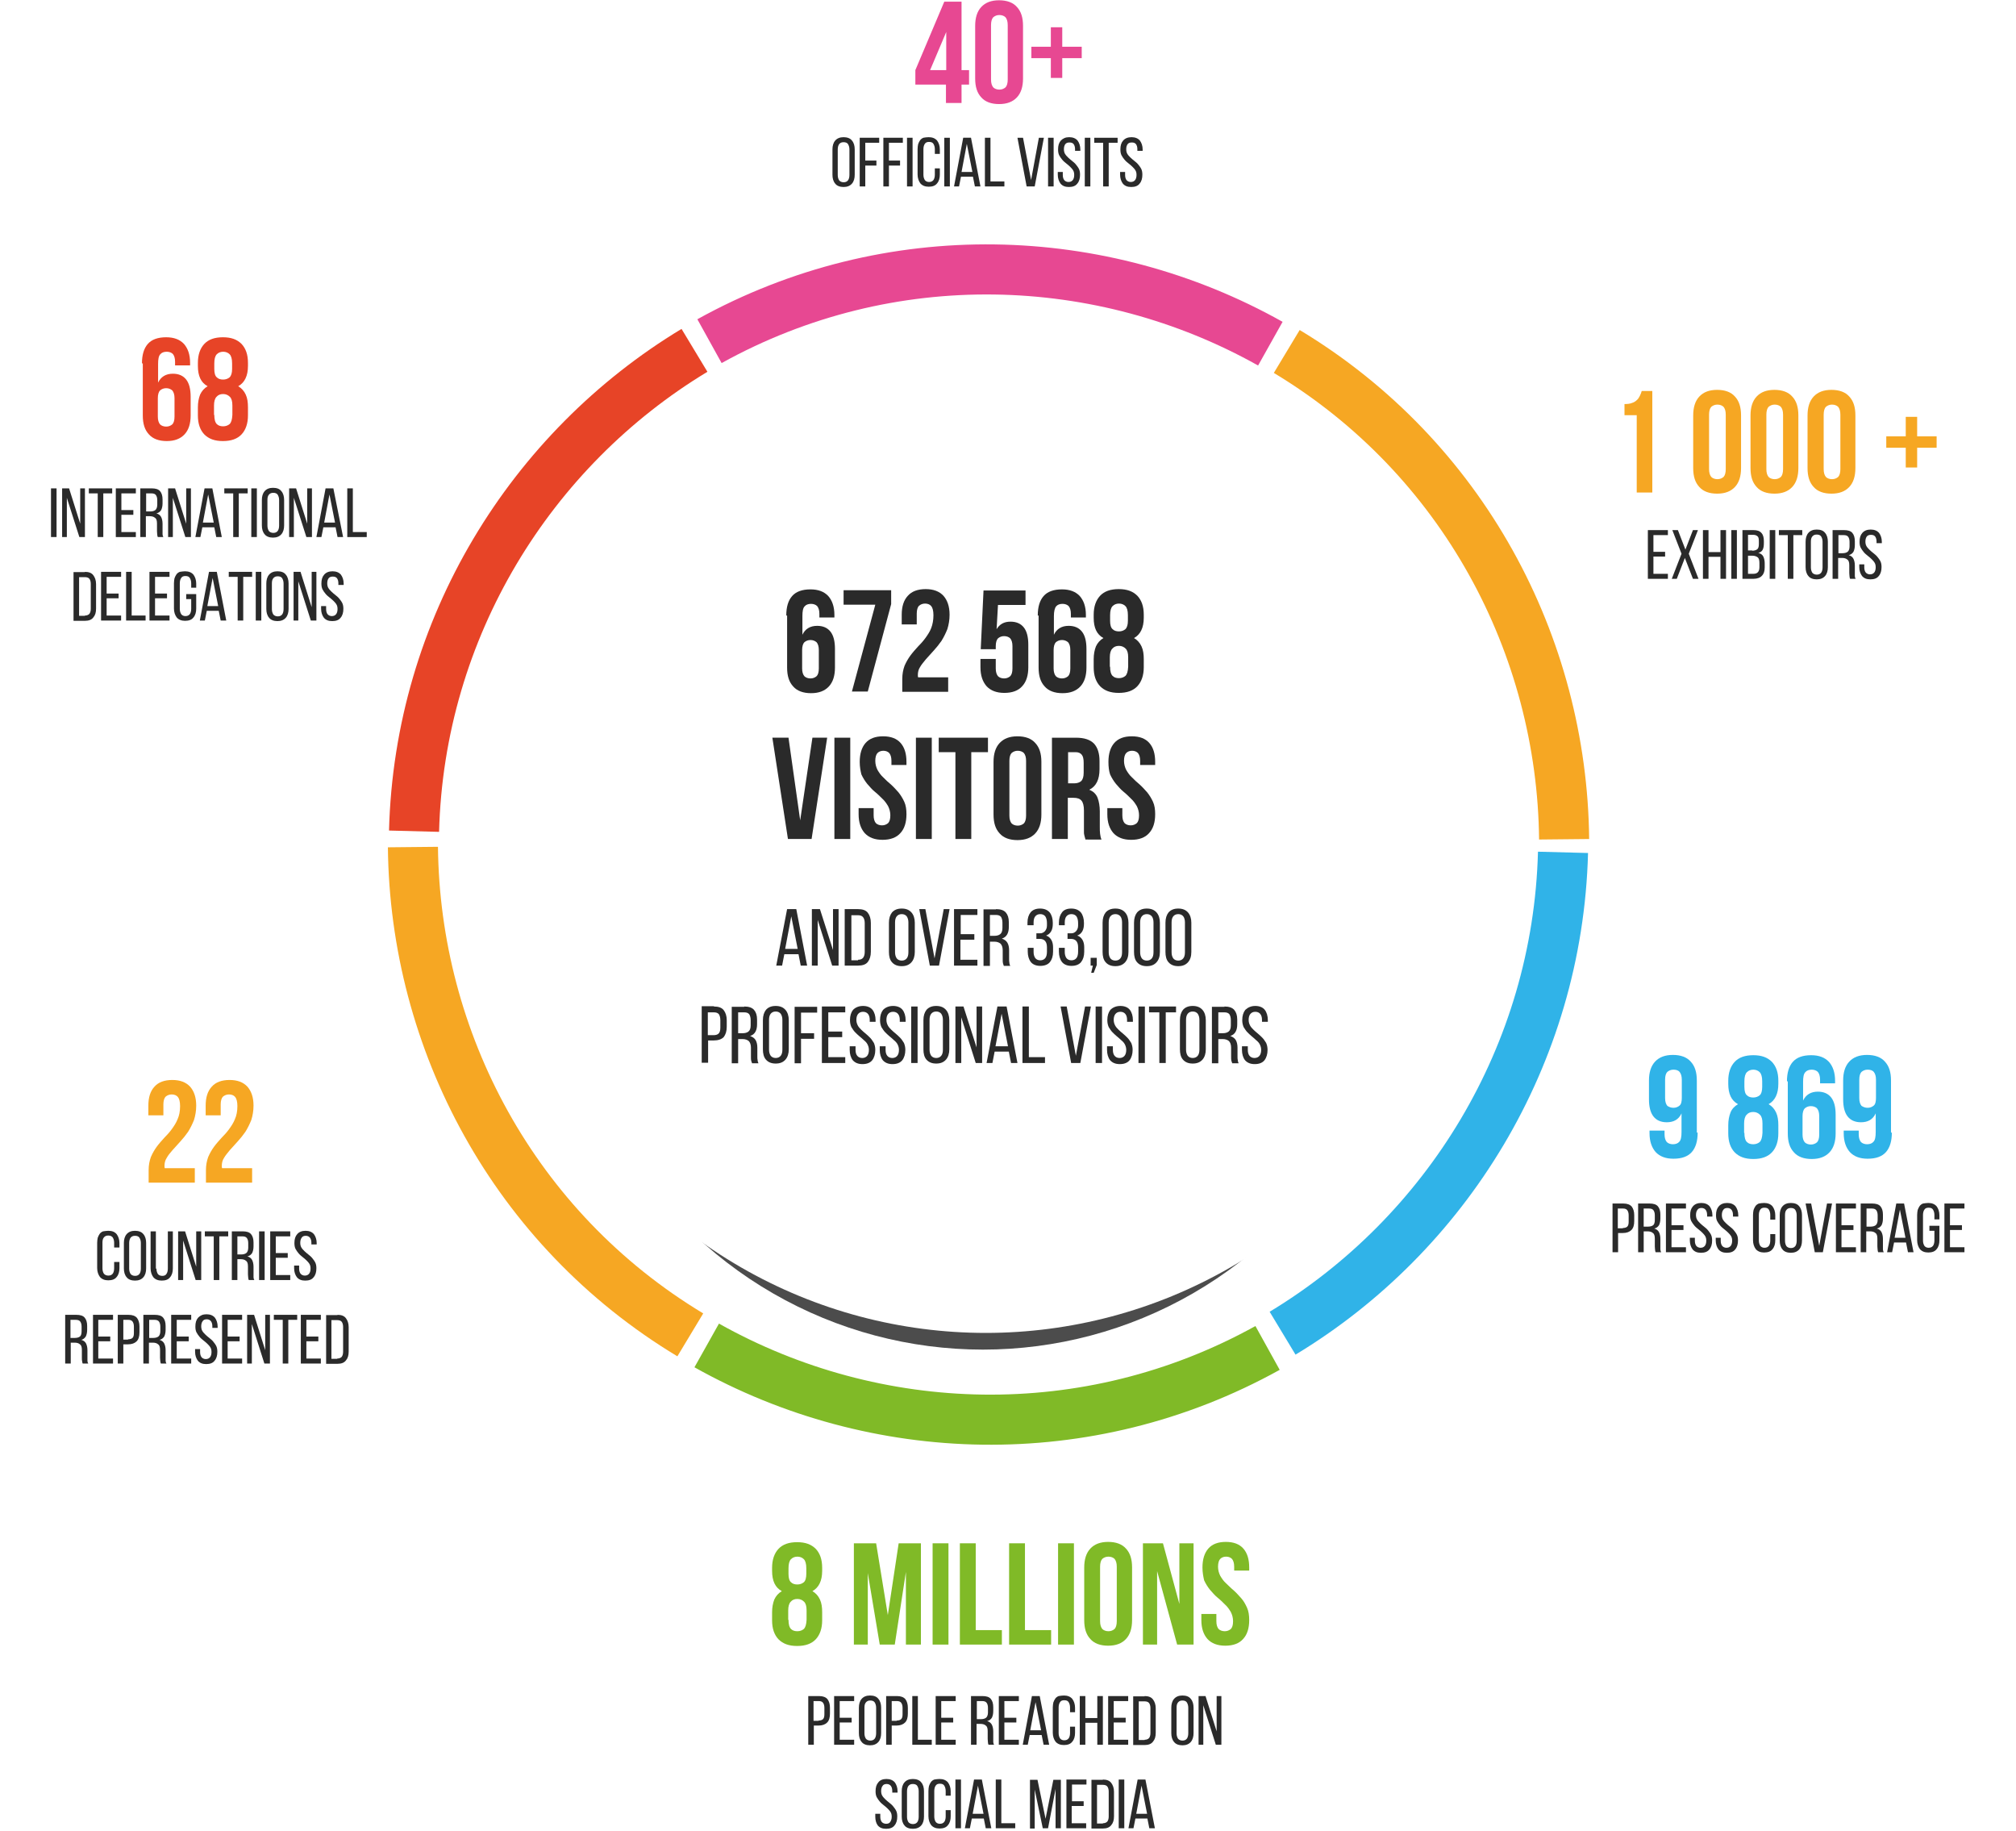 <?xml version="1.0" encoding="utf-8"?>
<!-- Generator: Adobe Illustrator 22.0.1, SVG Export Plug-In . SVG Version: 6.00 Build 0)  -->
<svg width="674px" height="612px" version="1.1" id="Calque_1" xmlns="http://www.w3.org/2000/svg" xmlns:xlink="http://www.w3.org/1999/xlink" x="0px" y="0px"
	 viewBox="0 0 688 658" style="enable-background:new 0 0 688 658;" xml:space="preserve">
<style type="text/css">
	.st0{opacity:0.7;filter:url(#en-chiffres-cles-modif-a);}
	.st1{fill:#FFFFFF;}
	.st2{fill:none;stroke:#F6A723;stroke-width:18;}
	.st3{fill:none;stroke:#E74892;stroke-width:18;}
	.st4{fill:none;stroke:#E74427;stroke-width:18;}
	.st5{fill:none;stroke:#80BA27;stroke-width:18;}
	.st6{fill:none;stroke:#30B3E8;stroke-width:18;}
	.st7{enable-background:new    ;}
	.st8{fill:#2A2A2A;}
	.st9{fill:#E74892;}
	.st10{fill:#F6A723;}
	.st11{fill:#80BA27;}
	.st12{fill:#30B3E8;}
	.st13{fill:#E74427;}
</style>
<filter  filterUnits="objectBoundingBox" height="124.5%" id="en-chiffres-cles-modif-a" width="124.5%" x="-12.3%" y="-11.6%">
	<feOffset  dy="2" in="SourceAlpha" result="shadowOffsetOuter1"></feOffset>
	<feGaussianBlur  in="shadowOffsetOuter1" result="shadowBlurOuter1" stdDeviation="12"></feGaussianBlur>
	<feColorMatrix  in="shadowBlurOuter1" values="0 0 0 0 0   0 0 0 0 0   0 0 0 0 0  0 0 0 0.153 0"></feColorMatrix>
</filter>
<g transform="translate(-32 -12)">
	<g transform="translate(111 47)">
		<g class="st0">
			<circle id="en-chiffres-cles-modif-b_1_" cx="256" cy="297" r="151"/>
		</g>
		<circle class="st1" cx="257" cy="268" r="176"/>
		<g>
			<path class="st2" d="M365.2,91.3c63.4,38.2,99,105.7,99.7,175.3"/>
			<path class="st3" d="M157.7,87.6c64.8-35.9,141-33.1,201.6,0.9"/>
			<path class="st4" d="M51.5,263.7c1.9-73.1,42-137.3,100.8-172.8"/>
			<path class="st2" d="M150.8,444.7c-63.4-38.2-99-105.7-99.7-175.3"/>
			<path class="st5" d="M358.3,449.4c-64.8,35.9-141,33.1-201.6-0.9"/>
			<path class="st6" d="M464.5,271.3c-1.9,73.1-42,137.3-100.8,172.8"/>
		</g>
	</g>
	<g class="st7">
		<path class="st8" d="M295.6,354.9l-0.8,4.1h-2.1l3.9-20.3h3.3l3.9,20.3h-2.3l-0.8-4.1H295.6z M295.9,353h4.5l-2.3-11.7L295.9,353z
			"/>
		<path class="st8" d="M307.5,359h-2v-20.3h2.9l4.7,14.7v-14.7h2V359h-2.3l-5.2-16.4V359z"/>
		<path class="st8" d="M322.1,338.7c1.6,0,2.8,0.4,3.5,1.3s1.1,2.1,1.1,3.7V354c0,1.6-0.4,2.8-1.1,3.7c-0.7,0.9-1.9,1.3-3.5,1.3
			h-4.8v-20.3H322.1z M322.1,356.9c0.8,0,1.4-0.2,1.8-0.7c0.4-0.5,0.6-1.2,0.6-2.1v-10.4c0-0.9-0.2-1.6-0.6-2.1
			c-0.4-0.5-1-0.7-1.8-0.7h-2.4v16.2H322.1z"/>
		<path class="st8" d="M333.2,343.6c0-1.6,0.4-2.8,1.1-3.7c0.8-0.9,1.9-1.4,3.5-1.4s2.7,0.5,3.5,1.4c0.8,0.9,1.2,2.2,1.2,3.7v10.5
			c0,1.5-0.4,2.8-1.2,3.7c-0.8,0.9-1.9,1.4-3.5,1.4s-2.7-0.5-3.5-1.4c-0.8-0.9-1.1-2.2-1.1-3.7V343.6z M335.4,354.2
			c0,0.9,0.2,1.6,0.6,2.2c0.4,0.5,1,0.8,1.8,0.8c0.8,0,1.4-0.3,1.8-0.8c0.4-0.5,0.6-1.2,0.6-2.2v-10.7c0-0.9-0.2-1.6-0.6-2.2
			c-0.4-0.5-1-0.8-1.8-0.8c-0.8,0-1.4,0.3-1.8,0.8c-0.4,0.5-0.6,1.2-0.6,2.2V354.2z"/>
		<path class="st8" d="M346.3,338.7l3.3,17.7l3.3-17.7h2.1l-3.8,20.3h-3.3l-3.8-20.3H346.3z"/>
		<path class="st8" d="M363.9,347.7v2h-5v7.2h6.1v2.1h-8.4v-20.3h8.4v2.1H359v6.9H363.9z"/>
		<path class="st8" d="M371.7,338.7c1.6,0,2.8,0.4,3.5,1.2c0.7,0.8,1.1,1.9,1.1,3.5v1.7c0,1.1-0.2,2-0.6,2.7c-0.4,0.7-1,1.2-1.9,1.5
			c0.9,0.3,1.6,0.8,2,1.5c0.4,0.7,0.6,1.6,0.6,2.7v3.2c0,0.4,0,0.9,0.1,1.3c0,0.4,0.2,0.8,0.3,1.1h-2.3c-0.1-0.3-0.2-0.6-0.3-0.9
			c-0.1-0.3-0.1-0.8-0.1-1.5v-3.2c0-1.1-0.3-1.9-0.8-2.4c-0.5-0.4-1.2-0.7-2.2-0.7h-1.6v8.7h-2.3v-20.3H371.7z M371.1,348.3
			c0.9,0,1.6-0.2,2.1-0.6s0.8-1.1,0.8-2.2v-1.9c0-0.9-0.2-1.6-0.5-2.1c-0.4-0.5-1-0.7-1.8-0.7h-2.2v7.5H371.1z"/>
		<path class="st8" d="M387.5,338.5c1.6,0,2.7,0.5,3.5,1.4c0.7,0.9,1.1,2.2,1.1,3.7v0.5c0,1-0.2,1.9-0.6,2.6c-0.4,0.7-1,1.2-1.8,1.5
			c0.9,0.3,1.5,0.9,1.9,1.6c0.4,0.7,0.6,1.6,0.6,2.6v1.6c0,1.6-0.4,2.8-1.1,3.7c-0.7,0.9-1.9,1.4-3.5,1.4c-1.5,0-2.7-0.5-3.4-1.4
			s-1.1-2.2-1.1-3.7v-1.4h2.1v1.5c0,0.9,0.2,1.6,0.6,2.2c0.4,0.5,1,0.8,1.8,0.8c0.8,0,1.4-0.3,1.8-0.8c0.4-0.5,0.6-1.3,0.6-2.3v-1.6
			c0-2-0.9-3-2.6-3h-1.2v-2h1.3c0.8,0,1.3-0.3,1.8-0.8c0.4-0.5,0.7-1.1,0.7-2v-0.9c0-1-0.2-1.8-0.6-2.4c-0.4-0.5-1-0.8-1.8-0.8
			c-0.8,0-1.4,0.3-1.8,0.8c-0.4,0.5-0.6,1.2-0.6,2.2v1H383v-0.9c0-1.6,0.4-2.8,1.1-3.7C384.8,339,386,338.5,387.5,338.5z"/>
		<path class="st8" d="M398.7,338.5c1.6,0,2.7,0.5,3.5,1.4c0.7,0.9,1.1,2.2,1.1,3.7v0.5c0,1-0.2,1.9-0.6,2.6c-0.4,0.7-1,1.2-1.8,1.5
			c0.9,0.3,1.5,0.9,1.9,1.6c0.4,0.7,0.6,1.6,0.6,2.6v1.6c0,1.6-0.4,2.8-1.1,3.7c-0.7,0.9-1.9,1.4-3.5,1.4c-1.5,0-2.7-0.5-3.4-1.4
			s-1.1-2.2-1.1-3.7v-1.4h2.1v1.5c0,0.9,0.2,1.6,0.6,2.2c0.4,0.5,1,0.8,1.8,0.8c0.8,0,1.4-0.3,1.8-0.8c0.4-0.5,0.6-1.3,0.6-2.3v-1.6
			c0-2-0.9-3-2.6-3h-1.2v-2h1.3c0.8,0,1.3-0.3,1.8-0.8c0.4-0.5,0.7-1.1,0.7-2v-0.9c0-1-0.2-1.8-0.6-2.4c-0.4-0.5-1-0.8-1.8-0.8
			c-0.8,0-1.4,0.3-1.8,0.8c-0.4,0.5-0.6,1.2-0.6,2.2v1h-2.1v-0.9c0-1.6,0.4-2.8,1.1-3.7C396,339,397.2,338.5,398.7,338.5z"/>
		<path class="st8" d="M406.5,359h-0.8v-2.8h2.2v2.6l-1.1,2.8h-0.9L406.5,359z"/>
		<path class="st8" d="M410,343.6c0-1.6,0.4-2.8,1.1-3.7c0.8-0.9,1.9-1.4,3.5-1.4s2.7,0.5,3.5,1.4c0.8,0.9,1.2,2.2,1.2,3.7v10.5
			c0,1.6-0.4,2.8-1.2,3.7c-0.8,0.9-1.9,1.4-3.5,1.4s-2.7-0.5-3.5-1.4c-0.8-0.9-1.1-2.2-1.1-3.7V343.6z M412.2,354.2
			c0,0.9,0.2,1.6,0.6,2.2c0.4,0.5,1,0.8,1.8,0.8c0.8,0,1.4-0.3,1.8-0.8c0.4-0.5,0.6-1.2,0.6-2.2v-10.7c0-0.9-0.2-1.7-0.6-2.2
			c-0.4-0.5-1-0.8-1.8-0.8c-0.8,0-1.4,0.3-1.8,0.8c-0.4,0.5-0.6,1.2-0.6,2.2V354.2z"/>
		<path class="st8" d="M421.3,343.6c0-1.6,0.4-2.8,1.1-3.7c0.8-0.9,1.9-1.4,3.5-1.4s2.7,0.5,3.5,1.4c0.8,0.9,1.2,2.2,1.2,3.7v10.5
			c0,1.6-0.4,2.8-1.2,3.7c-0.8,0.9-1.9,1.4-3.5,1.4s-2.7-0.5-3.5-1.4c-0.8-0.9-1.1-2.2-1.1-3.7V343.6z M423.5,354.2
			c0,0.9,0.2,1.6,0.6,2.2c0.4,0.5,1,0.8,1.8,0.8c0.8,0,1.4-0.3,1.8-0.8c0.4-0.5,0.6-1.2,0.6-2.2v-10.7c0-0.9-0.2-1.7-0.6-2.2
			c-0.4-0.5-1-0.8-1.8-0.8c-0.8,0-1.4,0.3-1.8,0.8c-0.4,0.5-0.6,1.2-0.6,2.2V354.2z"/>
		<path class="st8" d="M432.6,343.6c0-1.6,0.4-2.8,1.1-3.7c0.8-0.9,1.9-1.4,3.5-1.4s2.7,0.5,3.5,1.4c0.8,0.9,1.2,2.2,1.2,3.7v10.5
			c0,1.6-0.4,2.8-1.2,3.7c-0.8,0.9-1.9,1.4-3.5,1.4s-2.7-0.5-3.5-1.4c-0.8-0.9-1.1-2.2-1.1-3.7V343.6z M434.8,354.2
			c0,0.9,0.2,1.6,0.6,2.2c0.4,0.5,1,0.8,1.8,0.8c0.8,0,1.4-0.3,1.8-0.8c0.4-0.5,0.6-1.2,0.6-2.2v-10.7c0-0.9-0.2-1.7-0.6-2.2
			c-0.4-0.5-1-0.8-1.8-0.8c-0.8,0-1.4,0.3-1.8,0.8c-0.4,0.5-0.6,1.2-0.6,2.2V354.2z"/>
	</g>
	<g class="st7">
		<path class="st8" d="M270.3,373.7c1.6,0,2.8,0.4,3.5,1.3c0.7,0.9,1.1,2.1,1.1,3.6v2.4c0,1.6-0.4,2.8-1.1,3.7
			c-0.8,0.8-2,1.2-3.6,1.2h-2v8h-2.3v-20.3H270.3z M270.1,384c0.9,0,1.5-0.2,1.9-0.6c0.4-0.4,0.6-1.1,0.6-2.1v-2.7
			c0-0.9-0.2-1.6-0.5-2.1c-0.4-0.5-1-0.7-1.8-0.7h-2.2v8.2H270.1z"/>
		<path class="st8" d="M281.2,373.7c1.6,0,2.8,0.4,3.5,1.2c0.7,0.8,1.1,1.9,1.1,3.5v1.7c0,1.1-0.2,2-0.6,2.7c-0.4,0.7-1,1.2-1.9,1.5
			c0.9,0.3,1.6,0.8,2,1.5c0.4,0.7,0.6,1.6,0.6,2.7v3.2c0,0.4,0,0.9,0.1,1.3c0,0.4,0.2,0.8,0.3,1.1h-2.3c-0.1-0.3-0.2-0.6-0.3-0.9
			c-0.1-0.3-0.1-0.8-0.1-1.5v-3.2c0-1.1-0.3-1.9-0.8-2.4c-0.5-0.4-1.2-0.7-2.2-0.7h-1.6v8.7h-2.3v-20.3H281.2z M280.6,383.3
			c0.9,0,1.6-0.2,2.1-0.6s0.8-1.1,0.8-2.2v-1.9c0-0.9-0.2-1.6-0.5-2.1c-0.4-0.5-1-0.7-1.8-0.7h-2.2v7.5H280.6z"/>
		<path class="st8" d="M287.9,378.6c0-1.6,0.4-2.8,1.1-3.7c0.8-0.9,1.9-1.4,3.5-1.4s2.7,0.5,3.5,1.4s1.2,2.2,1.2,3.7v10.5
			c0,1.5-0.4,2.8-1.2,3.7c-0.8,0.9-1.9,1.4-3.5,1.4s-2.7-0.5-3.5-1.4c-0.8-0.9-1.1-2.2-1.1-3.7V378.6z M290.1,389.2
			c0,0.9,0.2,1.6,0.6,2.2c0.4,0.5,1,0.8,1.8,0.8c0.8,0,1.4-0.3,1.8-0.8c0.4-0.5,0.6-1.2,0.6-2.2v-10.7c0-0.9-0.2-1.6-0.6-2.2
			c-0.4-0.5-1-0.8-1.8-0.8c-0.8,0-1.4,0.3-1.8,0.8c-0.4,0.5-0.6,1.2-0.6,2.2V389.2z"/>
		<path class="st8" d="M306.3,383.2v2.1h-4.7v8.8h-2.3v-20.3h8.1v2.1h-5.8v7.4H306.3z"/>
		<path class="st8" d="M316.4,382.7v2h-5v7.2h6.1v2.1h-8.4v-20.3h8.4v2.1h-6.1v6.9H316.4z"/>
		<path class="st8" d="M323.9,373.5c1.5,0,2.7,0.5,3.4,1.4s1.1,2.2,1.1,3.7v0.6h-2.1v-0.7c0-0.9-0.2-1.6-0.6-2.1
			c-0.4-0.5-1-0.8-1.8-0.8c-0.8,0-1.4,0.3-1.8,0.8c-0.4,0.5-0.6,1.2-0.6,2.1c0,0.8,0.2,1.4,0.5,2c0.3,0.6,0.8,1.1,1.3,1.6
			c0.5,0.5,1,0.9,1.6,1.4s1.1,1,1.6,1.5c0.5,0.5,0.9,1.2,1.3,1.8c0.3,0.7,0.5,1.5,0.5,2.5c0,1.5-0.4,2.8-1.1,3.7
			c-0.7,0.9-1.9,1.4-3.5,1.4c-1.6,0-2.7-0.5-3.5-1.4c-0.7-0.9-1.1-2.2-1.1-3.7V388h2.1v1.3c0,0.9,0.2,1.6,0.6,2.1
			c0.4,0.5,1,0.8,1.8,0.8c0.8,0,1.4-0.3,1.8-0.8c0.4-0.5,0.6-1.2,0.6-2.1c0-0.8-0.2-1.4-0.5-2c-0.3-0.6-0.8-1.1-1.3-1.5
			c-0.5-0.5-1-0.9-1.6-1.4s-1.1-1-1.6-1.5c-0.5-0.5-0.9-1.2-1.3-1.8c-0.3-0.7-0.5-1.5-0.5-2.5c0-1.6,0.4-2.8,1.1-3.7
			C321.2,374,322.4,373.5,323.9,373.5z"/>
		<path class="st8" d="M334.7,373.5c1.5,0,2.7,0.5,3.4,1.4s1.1,2.2,1.1,3.7v0.6h-2.1v-0.7c0-0.9-0.2-1.6-0.6-2.1
			c-0.4-0.5-1-0.8-1.8-0.8c-0.8,0-1.4,0.3-1.8,0.8c-0.4,0.5-0.6,1.2-0.6,2.1c0,0.8,0.2,1.4,0.5,2c0.3,0.6,0.8,1.1,1.3,1.6
			c0.5,0.5,1,0.9,1.6,1.4s1.1,1,1.6,1.5c0.5,0.5,0.9,1.2,1.3,1.8c0.3,0.7,0.5,1.5,0.5,2.5c0,1.5-0.4,2.8-1.1,3.7
			c-0.7,0.9-1.9,1.4-3.5,1.4c-1.6,0-2.7-0.5-3.5-1.4c-0.7-0.9-1.1-2.2-1.1-3.7V388h2.1v1.3c0,0.9,0.2,1.6,0.6,2.1
			c0.4,0.5,1,0.8,1.8,0.8c0.8,0,1.4-0.3,1.8-0.8c0.4-0.5,0.6-1.2,0.6-2.1c0-0.8-0.2-1.4-0.5-2c-0.3-0.6-0.8-1.1-1.3-1.5
			c-0.5-0.5-1-0.9-1.6-1.4s-1.1-1-1.6-1.5c-0.5-0.5-0.9-1.2-1.3-1.8c-0.3-0.7-0.5-1.5-0.5-2.5c0-1.6,0.4-2.8,1.1-3.7
			C332,374,333.2,373.5,334.7,373.5z"/>
		<path class="st8" d="M343.5,373.7V394h-2.3v-20.3H343.5z"/>
		<path class="st8" d="M345.6,378.6c0-1.6,0.4-2.8,1.1-3.7c0.8-0.9,1.9-1.4,3.5-1.4s2.7,0.5,3.5,1.4s1.2,2.2,1.2,3.7v10.5
			c0,1.5-0.4,2.8-1.2,3.7c-0.8,0.9-1.9,1.4-3.5,1.4s-2.7-0.5-3.5-1.4c-0.8-0.9-1.1-2.2-1.1-3.7V378.6z M347.8,389.2
			c0,0.9,0.2,1.6,0.6,2.2c0.4,0.5,1,0.8,1.8,0.8c0.8,0,1.4-0.3,1.8-0.8c0.4-0.5,0.6-1.2,0.6-2.2v-10.7c0-0.9-0.2-1.6-0.6-2.2
			c-0.4-0.5-1-0.8-1.8-0.8c-0.8,0-1.4,0.3-1.8,0.8c-0.4,0.5-0.6,1.2-0.6,2.2V389.2z"/>
		<path class="st8" d="M359.1,394h-2v-20.3h2.9l4.7,14.7v-14.7h2V394h-2.3l-5.2-16.4V394z"/>
		<path class="st8" d="M371.2,389.9l-0.8,4.1h-2.1l3.9-20.3h3.3l3.9,20.3h-2.3l-0.8-4.1H371.2z M371.5,388h4.5l-2.3-11.7L371.5,388z
			"/>
		<path class="st8" d="M381.2,394v-20.3h2.3v18.2h5.8v2.1H381.2z"/>
		<path class="st8" d="M397.1,373.7l3.3,17.7l3.3-17.7h2.1L402,394h-3.3l-3.8-20.3H397.1z"/>
		<path class="st8" d="M409.8,373.7V394h-2.3v-20.3H409.8z"/>
		<path class="st8" d="M416.4,373.5c1.5,0,2.7,0.5,3.4,1.4s1.1,2.2,1.1,3.7v0.6h-2.1v-0.7c0-0.9-0.2-1.6-0.6-2.1
			c-0.4-0.5-1-0.8-1.8-0.8c-0.8,0-1.4,0.3-1.8,0.8c-0.4,0.5-0.6,1.2-0.6,2.1c0,0.8,0.2,1.4,0.5,2c0.3,0.6,0.8,1.1,1.3,1.6
			c0.5,0.5,1,0.9,1.6,1.4s1.1,1,1.6,1.5c0.5,0.5,0.9,1.2,1.3,1.8c0.3,0.7,0.5,1.5,0.5,2.5c0,1.5-0.4,2.8-1.1,3.7
			c-0.7,0.9-1.9,1.4-3.5,1.4c-1.6,0-2.7-0.5-3.5-1.4c-0.7-0.9-1.1-2.2-1.1-3.7V388h2.1v1.3c0,0.9,0.2,1.6,0.6,2.1
			c0.4,0.5,1,0.8,1.8,0.8c0.8,0,1.4-0.3,1.8-0.8c0.4-0.5,0.6-1.2,0.6-2.1c0-0.8-0.2-1.4-0.5-2c-0.3-0.6-0.8-1.1-1.3-1.5
			c-0.5-0.5-1-0.9-1.6-1.4s-1.1-1-1.6-1.5c-0.5-0.5-0.9-1.2-1.3-1.8c-0.3-0.7-0.5-1.5-0.5-2.5c0-1.6,0.4-2.8,1.1-3.7
			C413.7,374,414.9,373.5,416.4,373.5z"/>
		<path class="st8" d="M425.2,373.7V394h-2.3v-20.3H425.2z"/>
		<path class="st8" d="M430.4,394v-18.2h-3.7v-2.1h9.7v2.1h-3.7V394H430.4z"/>
		<path class="st8" d="M437.8,378.6c0-1.6,0.4-2.8,1.1-3.7c0.8-0.9,1.9-1.4,3.5-1.4s2.7,0.5,3.5,1.4s1.2,2.2,1.2,3.7v10.5
			c0,1.5-0.4,2.8-1.2,3.7c-0.8,0.9-1.9,1.4-3.5,1.4s-2.7-0.5-3.5-1.4c-0.8-0.9-1.1-2.2-1.1-3.7V378.6z M440,389.2
			c0,0.9,0.2,1.6,0.6,2.2c0.4,0.5,1,0.8,1.8,0.8c0.8,0,1.4-0.3,1.8-0.8c0.4-0.5,0.6-1.2,0.6-2.2v-10.7c0-0.9-0.2-1.6-0.6-2.2
			c-0.4-0.5-1-0.8-1.8-0.8c-0.8,0-1.4,0.3-1.8,0.8c-0.4,0.5-0.6,1.2-0.6,2.2V389.2z"/>
		<path class="st8" d="M453.8,373.7c1.6,0,2.8,0.4,3.5,1.2c0.7,0.8,1.1,1.9,1.1,3.5v1.7c0,1.1-0.2,2-0.6,2.7c-0.4,0.7-1,1.2-1.9,1.5
			c0.9,0.3,1.6,0.8,2,1.5c0.4,0.7,0.6,1.6,0.6,2.7v3.2c0,0.4,0,0.9,0.1,1.3c0,0.4,0.2,0.8,0.3,1.1h-2.3c-0.1-0.3-0.2-0.6-0.3-0.9
			c-0.1-0.3-0.1-0.8-0.1-1.5v-3.2c0-1.1-0.3-1.9-0.8-2.4c-0.5-0.4-1.2-0.7-2.2-0.7h-1.6v8.7h-2.3v-20.3H453.8z M453.2,383.3
			c0.9,0,1.6-0.2,2.1-0.6s0.8-1.1,0.8-2.2v-1.9c0-0.9-0.2-1.6-0.5-2.1c-0.4-0.5-1-0.7-1.8-0.7h-2.2v7.5H453.2z"/>
		<path class="st8" d="M464.9,373.5c1.5,0,2.7,0.5,3.4,1.4s1.1,2.2,1.1,3.7v0.6h-2.1v-0.7c0-0.9-0.2-1.6-0.6-2.1
			c-0.4-0.5-1-0.8-1.8-0.8c-0.8,0-1.4,0.3-1.8,0.8c-0.4,0.5-0.6,1.2-0.6,2.1c0,0.8,0.2,1.4,0.5,2c0.3,0.6,0.8,1.1,1.3,1.6
			c0.5,0.5,1,0.9,1.6,1.4s1.1,1,1.6,1.5c0.5,0.5,0.9,1.2,1.3,1.8c0.3,0.7,0.5,1.5,0.5,2.5c0,1.5-0.4,2.8-1.1,3.7
			c-0.7,0.9-1.9,1.4-3.5,1.4c-1.6,0-2.7-0.5-3.5-1.4c-0.7-0.9-1.1-2.2-1.1-3.7V388h2.1v1.3c0,0.9,0.2,1.6,0.6,2.1
			c0.4,0.5,1,0.8,1.8,0.8c0.8,0,1.4-0.3,1.8-0.8c0.4-0.5,0.6-1.2,0.6-2.1c0-0.8-0.2-1.4-0.5-2c-0.3-0.6-0.8-1.1-1.3-1.5
			c-0.5-0.5-1-0.9-1.6-1.4s-1.1-1-1.6-1.5c-0.5-0.5-0.9-1.2-1.3-1.8c-0.3-0.7-0.5-1.5-0.5-2.5c0-1.6,0.4-2.8,1.1-3.7
			C462.3,374,463.4,373.5,464.9,373.5z"/>
	</g>
	<g class="st7">
		<path class="st9" d="M342.7,37.2l10.4-24.6h6.2v24.6h2.7v5.2h-2.7V49h-5.6v-6.6h-11V37.2z M353.8,37.2V23.5L348,37.2H353.8z"/>
		<path class="st9" d="M364.2,21.3c0-2.9,0.7-5.2,2.2-6.8c1.5-1.6,3.6-2.4,6.4-2.4s5,0.8,6.4,2.4c1.5,1.6,2.2,3.8,2.2,6.8v18.9
			c0,2.9-0.7,5.2-2.2,6.8c-1.5,1.6-3.6,2.4-6.4,2.4s-5-0.8-6.4-2.4c-1.5-1.6-2.2-3.8-2.2-6.8V21.3z M369.9,40.6
			c0,1.3,0.3,2.2,0.8,2.8c0.5,0.5,1.3,0.8,2.2,0.8s1.6-0.3,2.2-0.8c0.5-0.5,0.8-1.5,0.8-2.8V21c0-1.3-0.3-2.2-0.8-2.8
			c-0.5-0.5-1.3-0.8-2.2-0.8s-1.6,0.3-2.2,0.8c-0.5,0.5-0.8,1.5-0.8,2.8V40.6z"/>
		<path class="st9" d="M395.5,28.8h7v4.1h-7V40h-4.1v-7.1h-7v-4.1h7v-7h4.1V28.8z"/>
	</g>
	<g class="st7">
		<path class="st10" d="M597.6,157.2c1.1,0,2-0.1,2.7-0.4c0.7-0.2,1.3-0.6,1.7-1c0.5-0.4,0.8-0.9,1.1-1.5c0.3-0.6,0.5-1.1,0.7-1.8
			h3.8V189H602v-27.8h-4.4V157.2z"/>
		<path class="st10" d="M622.3,161.3c0-2.9,0.7-5.2,2.2-6.8c1.5-1.6,3.6-2.4,6.4-2.4s5,0.8,6.4,2.4c1.5,1.6,2.2,3.8,2.2,6.8v18.9
			c0,2.9-0.7,5.2-2.2,6.8c-1.5,1.6-3.6,2.4-6.4,2.4s-5-0.8-6.4-2.4c-1.5-1.6-2.2-3.8-2.2-6.8V161.3z M628,180.6
			c0,1.3,0.3,2.2,0.8,2.8c0.5,0.5,1.3,0.8,2.2,0.8s1.6-0.3,2.2-0.8c0.5-0.5,0.8-1.5,0.8-2.8V161c0-1.3-0.3-2.2-0.8-2.8
			c-0.5-0.5-1.3-0.8-2.2-0.8s-1.6,0.3-2.2,0.8c-0.5,0.5-0.8,1.5-0.8,2.8V180.6z"/>
		<path class="st10" d="M642.9,161.3c0-2.9,0.7-5.2,2.2-6.8c1.5-1.6,3.6-2.4,6.4-2.4s5,0.8,6.4,2.4c1.5,1.6,2.2,3.8,2.2,6.8v18.9
			c0,2.9-0.7,5.2-2.2,6.8c-1.5,1.6-3.6,2.4-6.4,2.4s-5-0.8-6.4-2.4c-1.5-1.6-2.2-3.8-2.2-6.8V161.3z M648.6,180.6
			c0,1.3,0.3,2.2,0.8,2.8c0.5,0.5,1.3,0.8,2.2,0.8s1.6-0.3,2.2-0.8c0.5-0.5,0.8-1.5,0.8-2.8V161c0-1.3-0.3-2.2-0.8-2.8
			c-0.5-0.5-1.3-0.8-2.2-0.8s-1.6,0.3-2.2,0.8c-0.5,0.5-0.8,1.5-0.8,2.8V180.6z"/>
		<path class="st10" d="M663.4,161.3c0-2.9,0.7-5.2,2.2-6.8c1.5-1.6,3.6-2.4,6.4-2.4s5,0.8,6.4,2.4c1.5,1.6,2.2,3.8,2.2,6.8v18.9
			c0,2.9-0.7,5.2-2.2,6.8c-1.5,1.6-3.6,2.4-6.4,2.4s-5-0.8-6.4-2.4c-1.5-1.6-2.2-3.8-2.2-6.8V161.3z M669.2,180.6
			c0,1.3,0.3,2.2,0.8,2.8c0.5,0.5,1.3,0.8,2.2,0.8s1.6-0.3,2.2-0.8c0.5-0.5,0.8-1.5,0.8-2.8V161c0-1.3-0.3-2.2-0.8-2.8
			c-0.5-0.5-1.3-0.8-2.2-0.8s-1.6,0.3-2.2,0.8c-0.5,0.5-0.8,1.5-0.8,2.8V180.6z"/>
		<path class="st10" d="M702.8,168.8h7v4.1h-7v7.1h-4.1v-7.1h-7v-4.1h7v-7h4.1V168.8z"/>
	</g>
	<g class="st7">
		<path class="st11" d="M309.2,594.3c0,2.9-0.8,5.2-2.3,6.8c-1.5,1.6-3.7,2.4-6.7,2.4s-5.1-0.8-6.7-2.4c-1.5-1.6-2.3-3.8-2.3-6.8
			v-2.9c0-1.8,0.3-3.3,0.8-4.6c0.6-1.3,1.5-2.3,2.7-3c-2.4-1.3-3.5-3.7-3.5-7.3v-1.1c0-2.9,0.8-5.2,2.3-6.8c1.5-1.6,3.7-2.4,6.7-2.4
			s5.1,0.8,6.7,2.4c1.5,1.6,2.3,3.8,2.3,6.8v1.1c0,3.6-1.2,6-3.5,7.3c1.2,0.7,2.1,1.7,2.7,3c0.6,1.3,0.8,2.8,0.8,4.6V594.3z
			 M297.1,577.6c0,1.5,0.3,2.5,0.9,3c0.6,0.6,1.4,0.8,2.3,0.8c0.9,0,1.7-0.3,2.3-0.8s0.9-1.6,0.9-3v-2c0-1.6-0.3-2.7-0.9-3.3
			s-1.4-0.9-2.3-0.9c-0.9,0-1.7,0.3-2.3,0.9s-0.9,1.7-0.9,3.3V577.6z M297.1,594.1c0,1.6,0.3,2.7,0.9,3.3c0.6,0.6,1.4,0.8,2.3,0.8
			c0.9,0,1.7-0.3,2.3-0.8c0.6-0.6,0.9-1.6,1-3.3v-3.4c0-1.5-0.3-2.5-0.9-3.1c-0.6-0.6-1.4-1-2.4-1c-1,0-1.8,0.3-2.4,1
			c-0.6,0.6-0.9,1.7-0.9,3.1V594.1z"/>
		<path class="st11" d="M332.8,592.4l3.9-25.8h8V603h-5.4v-26.1l-4,26.1h-5.4l-4.3-25.7V603h-5v-36.4h8L332.8,592.4z"/>
		<path class="st11" d="M348.9,566.6h5.7V603h-5.7V566.6z"/>
		<path class="st11" d="M358.7,566.6h5.7v31.2h9.4v5.2h-15.1V566.6z"/>
		<path class="st11" d="M376.4,566.6h5.7v31.2h9.4v5.2h-15.1V566.6z"/>
		<path class="st11" d="M394,566.6h5.7V603H394V566.6z"/>
		<path class="st11" d="M403.4,575.3c0-2.9,0.7-5.2,2.2-6.8c1.5-1.6,3.6-2.4,6.4-2.4s5,0.8,6.4,2.4c1.5,1.6,2.2,3.8,2.2,6.8v18.9
			c0,2.9-0.7,5.2-2.2,6.8c-1.5,1.6-3.6,2.4-6.4,2.4s-5-0.8-6.4-2.4c-1.5-1.6-2.2-3.8-2.2-6.8V575.3z M409.1,594.6
			c0,1.3,0.3,2.2,0.8,2.8c0.5,0.5,1.3,0.8,2.2,0.8s1.6-0.3,2.2-0.8c0.5-0.5,0.8-1.5,0.8-2.8V575c0-1.3-0.3-2.2-0.8-2.8
			c-0.5-0.5-1.3-0.8-2.2-0.8s-1.6,0.3-2.2,0.8c-0.5,0.5-0.8,1.5-0.8,2.8V594.6z"/>
		<path class="st11" d="M429.6,576.6V603h-5.1v-36.4h7.2l5.9,21.8v-21.8h5.1V603h-5.9L429.6,576.6z"/>
		<path class="st11" d="M445.9,575.3c0-2.9,0.7-5.2,2.1-6.8c1.4-1.6,3.5-2.4,6.3-2.4c2.8,0,4.9,0.8,6.3,2.4c1.4,1.6,2.1,3.8,2.1,6.8
			v1.1h-5.4V575c0-1.3-0.3-2.2-0.8-2.8c-0.5-0.5-1.2-0.8-2.1-0.8s-1.6,0.3-2.1,0.8c-0.5,0.5-0.8,1.5-0.8,2.8c0,1.2,0.3,2.3,0.8,3.3
			c0.6,1,1.2,1.9,2.1,2.7s1.7,1.7,2.7,2.5c1,0.9,1.8,1.8,2.7,2.8s1.5,2.1,2.1,3.4s0.8,2.8,0.8,4.5c0,2.9-0.7,5.2-2.2,6.8
			c-1.4,1.6-3.6,2.4-6.4,2.4c-2.8,0-4.9-0.8-6.4-2.4c-1.4-1.6-2.2-3.8-2.2-6.8V592h5.4v2.6c0,1.3,0.3,2.2,0.8,2.8
			c0.5,0.5,1.3,0.8,2.2,0.8c0.9,0,1.6-0.3,2.2-0.8c0.5-0.5,0.8-1.4,0.8-2.8c0-1.2-0.3-2.3-0.8-3.3c-0.6-1-1.2-1.9-2.1-2.7
			c-0.8-0.8-1.7-1.7-2.7-2.5c-1-0.8-1.8-1.8-2.7-2.8c-0.8-1-1.5-2.1-2.1-3.4C446.2,578.6,445.9,577.1,445.9,575.3z"/>
	</g>
	<g class="st7">
		<path class="st12" d="M623.9,419c0,3.1-0.7,5.4-2.1,7c-1.4,1.6-3.6,2.4-6.6,2.4c-2.8,0-4.9-0.8-6.4-2.4c-1.4-1.6-2.2-3.8-2.2-6.8
			v-0.9h5.4v1.3c0,1.3,0.3,2.2,0.8,2.8c0.5,0.5,1.3,0.8,2.2,0.8c1,0,1.8-0.3,2.3-0.9c0.6-0.6,0.8-1.8,0.8-3.5v-6.7
			c-1,2.2-2.8,3.2-5.3,3.2c-2.1,0-3.7-0.7-4.8-2.1c-1.1-1.4-1.6-3.5-1.6-6.2v-6.7c0-2.9,0.7-5.2,2.2-6.8c1.5-1.6,3.6-2.4,6.4-2.4
			c2.8,0,5,0.8,6.4,2.4c1.5,1.6,2.2,3.8,2.2,6.8V419z M615.2,410.1c0.9,0,1.6-0.3,2.2-0.8s0.8-1.5,0.8-2.8V400
			c0-1.3-0.3-2.2-0.8-2.8s-1.3-0.8-2.2-0.8c-0.9,0-1.6,0.3-2.2,0.8c-0.5,0.5-0.8,1.4-0.8,2.8v6.6c0,1.3,0.3,2.2,0.8,2.8
			C613.6,409.8,614.3,410.1,615.2,410.1z"/>
		<path class="st12" d="M652.9,419.3c0,2.9-0.8,5.2-2.3,6.8c-1.5,1.6-3.7,2.4-6.7,2.4s-5.1-0.8-6.7-2.4c-1.5-1.6-2.3-3.8-2.3-6.8
			v-2.9c0-1.8,0.3-3.3,0.8-4.6s1.5-2.3,2.7-3c-2.4-1.3-3.5-3.7-3.5-7.3v-1.1c0-2.9,0.8-5.2,2.3-6.8c1.5-1.6,3.7-2.4,6.7-2.4
			s5.1,0.8,6.7,2.4c1.5,1.6,2.3,3.8,2.3,6.8v1.1c0,3.6-1.2,6-3.5,7.3c1.2,0.7,2.1,1.7,2.7,3c0.6,1.3,0.8,2.8,0.8,4.6V419.3z
			 M640.7,402.6c0,1.5,0.3,2.5,0.9,3c0.6,0.6,1.4,0.8,2.3,0.8c0.9,0,1.7-0.3,2.3-0.8s0.9-1.6,0.9-3v-2c0-1.6-0.3-2.7-0.9-3.3
			s-1.4-0.9-2.3-0.9s-1.7,0.3-2.3,0.9s-0.9,1.7-0.9,3.3V402.6z M640.7,419.1c0,1.6,0.3,2.7,0.9,3.3c0.6,0.6,1.4,0.8,2.3,0.8
			s1.7-0.3,2.3-0.8c0.6-0.6,0.9-1.6,1-3.3v-3.4c0-1.5-0.3-2.5-0.9-3.1c-0.6-0.6-1.4-1-2.4-1c-1,0-1.8,0.3-2.4,1
			c-0.6,0.6-0.9,1.7-0.9,3.1V419.1z"/>
		<path class="st12" d="M656,400.6c0-3.1,0.7-5.4,2.1-7c1.4-1.6,3.6-2.4,6.6-2.4c2.8,0,4.9,0.8,6.4,2.4c1.4,1.6,2.2,3.8,2.2,6.8v0.9
			h-5.4V400c0-1.3-0.3-2.2-0.8-2.8c-0.5-0.5-1.3-0.8-2.2-0.8c-1,0-1.8,0.3-2.3,0.9c-0.6,0.6-0.8,1.8-0.8,3.5v6.7
			c1-2.1,2.8-3.2,5.3-3.2c2.1,0,3.7,0.7,4.8,2.1c1.1,1.4,1.6,3.5,1.6,6.2v6.7c0,2.9-0.7,5.2-2.2,6.8c-1.5,1.6-3.6,2.4-6.4,2.4
			c-2.8,0-5-0.8-6.4-2.4c-1.5-1.6-2.2-3.8-2.2-6.8V400.6z M664.6,409.5c-0.9,0-1.6,0.3-2.2,0.8c-0.5,0.5-0.8,1.5-0.8,2.8v6.6
			c0,1.3,0.3,2.2,0.8,2.8c0.5,0.5,1.3,0.8,2.2,0.8c0.9,0,1.6-0.3,2.2-0.8c0.5-0.5,0.8-1.4,0.8-2.8v-6.6c0-1.3-0.3-2.2-0.8-2.8
			C666.3,409.8,665.5,409.5,664.6,409.5z"/>
		<path class="st12" d="M693.7,419c0,3.1-0.7,5.4-2.1,7c-1.4,1.6-3.6,2.4-6.6,2.4c-2.8,0-4.9-0.8-6.4-2.4c-1.4-1.6-2.2-3.8-2.2-6.8
			v-0.9h5.4v1.3c0,1.3,0.3,2.2,0.8,2.8c0.5,0.5,1.3,0.8,2.2,0.8c1,0,1.8-0.3,2.3-0.9c0.6-0.6,0.8-1.8,0.8-3.5v-6.7
			c-1,2.2-2.8,3.2-5.3,3.2c-2.1,0-3.7-0.7-4.8-2.1c-1.1-1.4-1.6-3.5-1.6-6.2v-6.7c0-2.9,0.7-5.2,2.2-6.8c1.5-1.6,3.6-2.4,6.4-2.4
			c2.8,0,5,0.8,6.4,2.4c1.5,1.6,2.2,3.8,2.2,6.8V419z M685,410.1c0.9,0,1.6-0.3,2.2-0.8s0.8-1.5,0.8-2.8V400c0-1.3-0.3-2.2-0.8-2.8
			s-1.3-0.8-2.2-0.8c-0.9,0-1.6,0.3-2.2,0.8c-0.5,0.5-0.8,1.4-0.8,2.8v6.6c0,1.3,0.3,2.2,0.8,2.8C683.4,409.8,684.1,410.1,685,410.1
			z"/>
	</g>
	<g class="st7">
		<path class="st13" d="M64.7,142.6c0-3.1,0.7-5.4,2.1-7c1.4-1.6,3.6-2.4,6.6-2.4c2.8,0,4.9,0.8,6.4,2.4c1.4,1.6,2.2,3.8,2.2,6.8
			v0.9h-5.4V142c0-1.3-0.3-2.2-0.8-2.8c-0.5-0.5-1.3-0.8-2.2-0.8c-1,0-1.8,0.3-2.3,0.9c-0.6,0.6-0.8,1.8-0.8,3.5v6.7
			c1-2.1,2.8-3.2,5.3-3.2c2.1,0,3.7,0.7,4.8,2.1c1.1,1.4,1.6,3.5,1.6,6.2v6.7c0,2.9-0.7,5.2-2.2,6.8c-1.5,1.6-3.6,2.4-6.4,2.4
			s-5-0.8-6.4-2.4c-1.5-1.6-2.2-3.8-2.2-6.8V142.6z M73.4,151.5c-0.9,0-1.6,0.3-2.2,0.8c-0.5,0.5-0.8,1.5-0.8,2.8v6.6
			c0,1.3,0.3,2.2,0.8,2.8c0.5,0.5,1.3,0.8,2.2,0.8c0.9,0,1.6-0.3,2.2-0.8c0.5-0.5,0.8-1.4,0.8-2.8v-6.6c0-1.3-0.3-2.2-0.8-2.8
			C75,151.8,74.3,151.5,73.4,151.5z"/>
		<path class="st13" d="M102.8,161.3c0,2.9-0.8,5.2-2.3,6.8c-1.5,1.6-3.7,2.4-6.7,2.4s-5.1-0.8-6.7-2.4c-1.5-1.6-2.3-3.8-2.3-6.8
			v-2.9c0-1.8,0.3-3.3,0.8-4.6c0.6-1.3,1.5-2.3,2.7-3c-2.4-1.3-3.5-3.7-3.5-7.3v-1.1c0-2.9,0.8-5.2,2.3-6.8c1.5-1.6,3.7-2.4,6.7-2.4
			s5.1,0.8,6.7,2.4c1.5,1.6,2.3,3.8,2.3,6.8v1.1c0,3.6-1.2,6-3.5,7.3c1.2,0.7,2.1,1.7,2.7,3c0.6,1.3,0.8,2.8,0.8,4.6V161.3z
			 M90.7,144.6c0,1.5,0.3,2.5,0.9,3c0.6,0.6,1.4,0.8,2.3,0.8c0.9,0,1.7-0.3,2.3-0.8c0.6-0.6,0.9-1.6,0.9-3v-2c0-1.6-0.3-2.7-0.9-3.3
			c-0.6-0.6-1.4-0.9-2.3-0.9s-1.7,0.3-2.3,0.9c-0.6,0.6-0.9,1.7-0.9,3.3V144.6z M90.7,161.1c0,1.6,0.3,2.7,0.9,3.3
			c0.6,0.6,1.4,0.8,2.3,0.8s1.7-0.3,2.3-0.8c0.6-0.6,0.9-1.6,1-3.3v-3.4c0-1.5-0.3-2.5-0.9-3.1c-0.6-0.6-1.4-1-2.4-1
			c-1,0-1.8,0.3-2.4,1c-0.6,0.6-0.9,1.7-0.9,3.1V161.1z"/>
	</g>
	<g class="st7">
		<path class="st10" d="M78.4,409.5c0-1.6-0.3-2.7-0.8-3.3c-0.5-0.6-1.3-0.9-2.2-0.9c-0.9,0-1.6,0.3-2.2,0.8
			c-0.5,0.5-0.8,1.5-0.8,2.8v3.9h-5.4v-3.5c0-2.9,0.7-5.2,2.2-6.8c1.4-1.6,3.6-2.4,6.4-2.4s4.9,0.8,6.4,2.4c1.4,1.6,2.2,3.8,2.2,6.8
			c0,1.9-0.3,3.6-0.8,5.2c-0.6,1.5-1.3,2.9-2.1,4.2c-0.9,1.3-1.8,2.4-2.8,3.5c-1,1.1-1.9,2.1-2.8,3.1c-0.9,1-1.6,1.9-2.1,2.8
			c-0.6,0.9-0.8,1.9-0.8,2.9c0,0.3,0,0.6,0.1,0.8h10.8v5.2H67.1v-4.5c0-1.8,0.3-3.3,0.8-4.7c0.6-1.4,1.3-2.6,2.1-3.7
			c0.8-1.1,1.8-2.2,2.7-3.2c1-1,1.9-2,2.7-3.1c0.8-1.1,1.6-2.3,2.1-3.6C78.1,412.9,78.4,411.3,78.4,409.5z"/>
		<path class="st10" d="M99,409.5c0-1.6-0.3-2.7-0.8-3.3c-0.5-0.6-1.3-0.9-2.2-0.9c-0.9,0-1.6,0.3-2.2,0.8c-0.5,0.5-0.8,1.5-0.8,2.8
			v3.9h-5.4v-3.5c0-2.9,0.7-5.2,2.2-6.8c1.4-1.6,3.6-2.4,6.4-2.4c2.8,0,4.9,0.8,6.4,2.4c1.4,1.6,2.2,3.8,2.2,6.8
			c0,1.9-0.3,3.6-0.8,5.2c-0.6,1.5-1.3,2.9-2.1,4.2c-0.9,1.3-1.8,2.4-2.8,3.5c-1,1.1-1.9,2.1-2.8,3.1c-0.8,1-1.6,1.9-2.1,2.8
			c-0.6,0.9-0.8,1.9-0.8,2.9c0,0.3,0,0.6,0.1,0.8h10.8v5.2H87.7v-4.5c0-1.8,0.3-3.3,0.8-4.7c0.6-1.4,1.3-2.6,2.1-3.7
			c0.8-1.1,1.8-2.2,2.7-3.2c1-1,1.9-2,2.7-3.1s1.6-2.3,2.1-3.6C98.7,412.9,99,411.3,99,409.5z"/>
	</g>
	<g class="st7">
		<path class="st8" d="M612.2,210.2v1.8H608v6.2h5.2v1.8H606v-17.5h7.2v1.8H608v6H612.2z"/>
		<path class="st8" d="M619.3,212.5l-2.9,7.5h-1.8l3.5-9l-3.3-8.5h2l2.7,7l2.7-7h1.8l-3.3,8.5l3.5,9h-2L619.3,212.5z"/>
		<path class="st8" d="M627.8,212.1v7.9h-2v-17.5h2v7.9h4.3v-7.9h2V220h-2v-7.9H627.8z"/>
		<path class="st8" d="M638,202.5V220h-2v-17.5H638z"/>
		<path class="st8" d="M643.9,202.5c1.4,0,2.3,0.3,2.9,1c0.6,0.6,0.9,1.6,0.9,2.9v0.8c0,0.9-0.1,1.7-0.4,2.3c-0.3,0.6-0.8,1-1.6,1.2
			c0.9,0.2,1.5,0.7,1.8,1.3s0.5,1.5,0.5,2.4v1.5c0,1.3-0.3,2.3-1,3c-0.6,0.7-1.7,1.1-3,1.1h-4v-17.5H643.9z M643.5,209.9
			c0.8,0,1.4-0.2,1.8-0.5c0.4-0.3,0.6-0.9,0.6-1.9v-1c0-0.8-0.1-1.4-0.4-1.7s-0.8-0.6-1.5-0.6H642v5.6H643.5z M644,218.2
			c1.4,0,2.1-0.8,2.1-2.4v-1.5c0-1-0.2-1.7-0.6-2s-1-0.6-1.9-0.6H642v6.5H644z"/>
		<path class="st8" d="M651.8,202.5V220h-2v-17.5H651.8z"/>
		<path class="st8" d="M656.3,220v-15.7h-3.2v-1.8h8.4v1.8h-3.2V220H656.3z"/>
		<path class="st8" d="M662.7,206.7c0-1.3,0.3-2.4,1-3.2c0.7-0.8,1.7-1.2,3-1.2c1.4,0,2.4,0.4,3,1.2c0.7,0.8,1,1.9,1,3.2v9.1
			c0,1.3-0.3,2.4-1,3.2c-0.7,0.8-1.7,1.2-3,1.2c-1.3,0-2.4-0.4-3-1.2c-0.7-0.8-1-1.9-1-3.2V206.7z M664.6,215.9
			c0,0.8,0.2,1.4,0.5,1.9c0.3,0.4,0.9,0.7,1.6,0.7c0.7,0,1.2-0.2,1.6-0.7c0.3-0.4,0.5-1.1,0.5-1.9v-9.2c0-0.8-0.2-1.4-0.5-1.9
			s-0.9-0.7-1.6-0.7c-0.7,0-1.2,0.2-1.6,0.7s-0.5,1.1-0.5,1.9V215.9z"/>
		<path class="st8" d="M676.5,202.5c1.4,0,2.4,0.3,3,1c0.6,0.7,0.9,1.7,0.9,3v1.4c0,1-0.2,1.8-0.5,2.4c-0.4,0.6-0.9,1-1.7,1.2
			c0.8,0.2,1.4,0.7,1.7,1.3c0.3,0.6,0.5,1.4,0.5,2.4v2.7c0,0.4,0,0.8,0,1.1s0.1,0.7,0.3,1h-2c-0.1-0.2-0.2-0.5-0.2-0.8
			c0-0.3-0.1-0.7-0.1-1.3v-2.8c0-1-0.2-1.7-0.7-2c-0.4-0.4-1.1-0.6-1.9-0.6h-1.4v7.5h-2v-17.5H676.5z M676,210.8
			c0.8,0,1.4-0.2,1.8-0.5s0.7-1,0.7-1.9v-1.7c0-0.8-0.2-1.4-0.5-1.8s-0.8-0.6-1.6-0.6h-1.9v6.5H676z"/>
		<path class="st8" d="M686.1,202.3c1.3,0,2.3,0.4,3,1.2c0.6,0.8,1,1.9,1,3.2v0.5h-1.9v-0.6c0-0.8-0.2-1.4-0.5-1.8
			c-0.3-0.4-0.8-0.6-1.5-0.6c-0.7,0-1.2,0.2-1.5,0.6c-0.3,0.4-0.5,1-0.5,1.8c0,0.6,0.1,1.2,0.4,1.7c0.3,0.5,0.7,0.9,1.1,1.3
			c0.4,0.4,0.9,0.8,1.4,1.2c0.5,0.4,1,0.8,1.4,1.3c0.4,0.5,0.8,1,1.1,1.6c0.3,0.6,0.4,1.3,0.4,2.1c0,1.3-0.3,2.4-1,3.2
			c-0.6,0.8-1.6,1.2-3,1.2c-1.4,0-2.3-0.4-3-1.2c-0.6-0.8-1-1.9-1-3.2v-1h1.8v1.1c0,0.8,0.2,1.4,0.5,1.8s0.9,0.7,1.5,0.7
			c0.7,0,1.2-0.2,1.6-0.7c0.3-0.4,0.5-1,0.5-1.8c0-0.7-0.1-1.2-0.4-1.7c-0.3-0.5-0.7-0.9-1.1-1.3s-0.9-0.8-1.4-1.2s-1-0.8-1.4-1.3
			c-0.4-0.5-0.8-1-1.1-1.6s-0.4-1.3-0.4-2.1c0-1.4,0.3-2.4,1-3.2C683.8,202.7,684.8,202.3,686.1,202.3z"/>
	</g>
	<g class="st7">
		<path class="st8" d="M312.9,65.7c0-1.3,0.3-2.4,1-3.2c0.7-0.8,1.7-1.2,3-1.2s2.4,0.4,3,1.2c0.7,0.8,1,1.9,1,3.2v9.1
			c0,1.3-0.3,2.4-1,3.2c-0.7,0.8-1.7,1.2-3,1.2s-2.4-0.4-3-1.2c-0.7-0.8-1-1.9-1-3.2V65.7z M314.8,74.9c0,0.8,0.2,1.4,0.5,1.9
			c0.3,0.4,0.9,0.7,1.6,0.7c0.7,0,1.2-0.2,1.6-0.7c0.3-0.4,0.5-1.1,0.5-1.9v-9.2c0-0.8-0.2-1.4-0.5-1.9s-0.9-0.7-1.6-0.7
			c-0.7,0-1.2,0.2-1.6,0.7c-0.3,0.4-0.5,1.1-0.5,1.9V74.9z"/>
		<path class="st8" d="M328.7,69.7v1.8h-4V79h-2V61.5h7v1.8h-5v6.4H328.7z"/>
		<path class="st8" d="M337.2,69.7v1.8h-4V79h-2V61.5h7v1.8h-5v6.4H337.2z"/>
		<path class="st8" d="M341.7,61.5V79h-2V61.5H341.7z"/>
		<path class="st8" d="M347.5,61.3c1.3,0,2.3,0.4,3,1.2c0.6,0.8,1,1.9,1,3.2v1.6h-1.8v-1.7c0-0.8-0.2-1.4-0.5-1.9s-0.8-0.7-1.6-0.7
			c-0.7,0-1.2,0.2-1.5,0.7c-0.3,0.4-0.5,1.1-0.5,1.9v9.2c0,0.8,0.2,1.4,0.5,1.9c0.3,0.4,0.8,0.7,1.5,0.7c0.7,0,1.2-0.2,1.6-0.7
			c0.3-0.4,0.5-1.1,0.5-1.9v-2.3h1.8v2.2c0,1.3-0.3,2.4-1,3.2c-0.6,0.8-1.6,1.2-3,1.2c-1.3,0-2.3-0.4-3-1.2c-0.6-0.8-1-1.9-1-3.2
			v-9.1c0-0.7,0.1-1.3,0.2-1.8c0.2-0.5,0.4-1,0.7-1.4c0.3-0.4,0.7-0.7,1.2-0.9C346.2,61.4,346.8,61.3,347.5,61.3z"/>
		<path class="st8" d="M355.1,61.5V79h-2V61.5H355.1z"/>
		<path class="st8" d="M359.1,75.5l-0.7,3.5h-1.8l3.3-17.5h2.8l3.4,17.5h-2l-0.7-3.5H359.1z M359.3,73.8h3.9l-2-10.1L359.3,73.8z"/>
		<path class="st8" d="M367.7,79V61.5h2v15.7h5V79H367.7z"/>
		<path class="st8" d="M381.4,61.5l2.9,15.2l2.8-15.2h1.8L385.6,79h-2.9l-3.3-17.5H381.4z"/>
		<path class="st8" d="M392.4,61.5V79h-2V61.5H392.4z"/>
		<path class="st8" d="M398,61.3c1.3,0,2.3,0.4,3,1.2c0.6,0.8,1,1.9,1,3.2v0.5h-1.9v-0.6c0-0.8-0.2-1.4-0.5-1.8
			c-0.3-0.4-0.8-0.6-1.5-0.6c-0.7,0-1.2,0.2-1.5,0.6c-0.3,0.4-0.5,1-0.5,1.8c0,0.6,0.1,1.2,0.4,1.7c0.3,0.5,0.7,0.9,1.1,1.3
			c0.4,0.4,0.9,0.8,1.4,1.2c0.5,0.4,1,0.8,1.4,1.3c0.4,0.5,0.8,1,1.1,1.6c0.3,0.6,0.4,1.3,0.4,2.1c0,1.3-0.3,2.4-1,3.2
			c-0.6,0.8-1.6,1.2-3,1.2c-1.4,0-2.3-0.4-3-1.2c-0.6-0.8-1-1.9-1-3.2v-1h1.8v1.1c0,0.8,0.2,1.4,0.5,1.8s0.9,0.7,1.5,0.7
			c0.7,0,1.2-0.2,1.6-0.7c0.3-0.4,0.5-1,0.5-1.8c0-0.7-0.1-1.2-0.4-1.7c-0.3-0.5-0.7-0.9-1.1-1.3s-0.9-0.8-1.4-1.2s-1-0.8-1.4-1.3
			c-0.4-0.5-0.8-1-1.1-1.6s-0.4-1.3-0.4-2.1c0-1.4,0.3-2.4,1-3.2C395.8,61.7,396.7,61.3,398,61.3z"/>
		<path class="st8" d="M405.6,61.5V79h-2V61.5H405.6z"/>
		<path class="st8" d="M410.2,79V63.3h-3.2v-1.8h8.4v1.8h-3.2V79H410.2z"/>
		<path class="st8" d="M420.4,61.3c1.3,0,2.3,0.4,3,1.2c0.6,0.8,1,1.9,1,3.2v0.5h-1.9v-0.6c0-0.8-0.2-1.4-0.5-1.8
			c-0.3-0.4-0.8-0.6-1.5-0.6c-0.7,0-1.2,0.2-1.5,0.6c-0.3,0.4-0.5,1-0.5,1.8c0,0.6,0.1,1.2,0.4,1.7c0.3,0.5,0.7,0.9,1.1,1.3
			c0.4,0.4,0.9,0.8,1.4,1.2c0.5,0.4,1,0.8,1.4,1.3c0.4,0.5,0.8,1,1.1,1.6c0.3,0.6,0.4,1.3,0.4,2.1c0,1.3-0.3,2.4-1,3.2
			c-0.6,0.8-1.6,1.2-3,1.2c-1.4,0-2.3-0.4-3-1.2c-0.6-0.8-1-1.9-1-3.2v-1h1.8v1.1c0,0.8,0.2,1.4,0.5,1.8s0.9,0.7,1.5,0.7
			c0.7,0,1.2-0.2,1.6-0.7c0.3-0.4,0.5-1,0.5-1.8c0-0.7-0.1-1.2-0.4-1.7c-0.3-0.5-0.7-0.9-1.1-1.3s-0.9-0.8-1.4-1.2s-1-0.8-1.4-1.3
			c-0.4-0.5-0.8-1-1.1-1.6s-0.4-1.3-0.4-2.1c0-1.4,0.3-2.4,1-3.2C418.1,61.7,419.1,61.3,420.4,61.3z"/>
	</g>
	<g class="st7">
		<path class="st8" d="M597.2,444.5c1.4,0,2.4,0.4,3,1.1c0.6,0.8,0.9,1.8,0.9,3.1v2.1c0,1.4-0.3,2.5-1,3.2c-0.7,0.7-1.7,1.1-3.1,1.1
			h-1.7v6.9h-2v-17.5H597.2z M597,453.3c0.7,0,1.3-0.2,1.6-0.5c0.4-0.4,0.5-1,0.5-1.8v-2.3c0-0.8-0.2-1.4-0.5-1.8s-0.8-0.6-1.5-0.6
			h-1.9v7.1H597z"/>
		<path class="st8" d="M606.6,444.5c1.4,0,2.4,0.3,3,1s0.9,1.7,0.9,3v1.4c0,1-0.2,1.8-0.5,2.4c-0.4,0.6-0.9,1-1.7,1.2
			c0.8,0.2,1.4,0.7,1.7,1.3c0.3,0.6,0.5,1.4,0.5,2.4v2.7c0,0.4,0,0.8,0,1.1s0.1,0.7,0.3,1h-2c-0.1-0.2-0.2-0.5-0.2-0.8
			c0-0.3-0.1-0.7-0.1-1.3v-2.8c0-1-0.2-1.7-0.7-2c-0.4-0.4-1.1-0.6-1.9-0.6h-1.4v7.5h-2v-17.5H606.6z M606.1,452.8
			c0.8,0,1.4-0.2,1.8-0.5c0.4-0.3,0.6-1,0.6-1.9v-1.7c0-0.8-0.2-1.4-0.5-1.8c-0.3-0.4-0.8-0.6-1.6-0.6h-1.9v6.5H606.1z"/>
		<path class="st8" d="M618.8,452.2v1.8h-4.3v6.2h5.2v1.8h-7.2v-17.5h7.2v1.8h-5.2v6H618.8z"/>
		<path class="st8" d="M625.2,444.3c1.3,0,2.3,0.4,3,1.2c0.6,0.8,1,1.9,1,3.2v0.5h-1.9v-0.6c0-0.8-0.2-1.4-0.5-1.8s-0.8-0.7-1.5-0.7
			c-0.7,0-1.2,0.2-1.5,0.7c-0.3,0.4-0.5,1-0.5,1.8c0,0.6,0.1,1.2,0.4,1.7c0.3,0.5,0.7,0.9,1.1,1.3c0.4,0.4,0.9,0.8,1.4,1.2
			c0.5,0.4,1,0.8,1.4,1.3c0.4,0.5,0.8,1,1.1,1.6c0.3,0.6,0.4,1.3,0.4,2.1c0,1.3-0.3,2.4-1,3.2c-0.6,0.8-1.6,1.2-3,1.2
			c-1.4,0-2.3-0.4-3-1.2c-0.6-0.8-1-1.9-1-3.2v-1h1.8v1.1c0,0.8,0.2,1.4,0.5,1.8s0.9,0.7,1.5,0.7c0.7,0,1.2-0.2,1.6-0.7
			c0.3-0.4,0.5-1,0.5-1.8c0-0.7-0.1-1.2-0.4-1.7c-0.3-0.5-0.7-0.9-1.1-1.3s-0.9-0.8-1.4-1.2s-1-0.8-1.4-1.3c-0.4-0.5-0.8-1-1.1-1.6
			s-0.4-1.3-0.4-2.1c0-1.4,0.3-2.4,1-3.2C622.9,444.7,623.9,444.3,625.2,444.3z"/>
		<path class="st8" d="M634.5,444.3c1.3,0,2.3,0.4,3,1.2c0.6,0.8,1,1.9,1,3.2v0.5h-1.9v-0.6c0-0.8-0.2-1.4-0.5-1.8s-0.8-0.7-1.5-0.7
			c-0.7,0-1.2,0.2-1.5,0.7c-0.3,0.4-0.5,1-0.5,1.8c0,0.6,0.1,1.2,0.4,1.7c0.3,0.5,0.7,0.9,1.1,1.3c0.4,0.4,0.9,0.8,1.4,1.2
			c0.5,0.4,1,0.8,1.4,1.3c0.4,0.5,0.8,1,1.1,1.6c0.3,0.6,0.4,1.3,0.4,2.1c0,1.3-0.3,2.4-1,3.2c-0.6,0.8-1.6,1.2-3,1.2
			c-1.4,0-2.3-0.4-3-1.2c-0.6-0.8-1-1.9-1-3.2v-1h1.8v1.1c0,0.8,0.2,1.4,0.5,1.8s0.9,0.7,1.5,0.7c0.7,0,1.2-0.2,1.6-0.7
			c0.3-0.4,0.5-1,0.5-1.8c0-0.7-0.1-1.2-0.4-1.7c-0.3-0.5-0.7-0.9-1.1-1.3s-0.9-0.8-1.4-1.2s-1-0.8-1.4-1.3c-0.4-0.5-0.8-1-1.1-1.6
			s-0.4-1.3-0.4-2.1c0-1.4,0.3-2.4,1-3.2C632.2,444.7,633.2,444.3,634.5,444.3z"/>
		<path class="st8" d="M647.8,444.3c1.3,0,2.3,0.4,3,1.2c0.6,0.8,1,1.9,1,3.2v1.6h-1.8v-1.7c0-0.8-0.2-1.4-0.5-1.9s-0.8-0.7-1.6-0.7
			c-0.7,0-1.2,0.2-1.5,0.7c-0.3,0.4-0.5,1.1-0.5,1.9v9.2c0,0.8,0.2,1.4,0.5,1.9c0.3,0.4,0.8,0.7,1.5,0.7c0.7,0,1.2-0.2,1.6-0.7
			c0.3-0.4,0.5-1.1,0.5-1.9v-2.3h1.8v2.2c0,1.3-0.3,2.4-1,3.2c-0.6,0.8-1.6,1.2-3,1.2c-1.3,0-2.3-0.4-3-1.2c-0.6-0.8-1-1.9-1-3.2
			v-9.1c0-0.7,0.1-1.3,0.2-1.8c0.2-0.5,0.4-1,0.7-1.4c0.3-0.4,0.7-0.7,1.2-0.9C646.5,444.4,647.1,444.3,647.8,444.3z"/>
		<path class="st8" d="M653.4,448.7c0-1.3,0.3-2.4,1-3.2c0.7-0.8,1.7-1.2,3-1.2c1.4,0,2.4,0.4,3,1.2c0.7,0.8,1,1.9,1,3.2v9.1
			c0,1.3-0.3,2.4-1,3.2c-0.7,0.8-1.7,1.2-3,1.2c-1.3,0-2.4-0.4-3-1.2c-0.7-0.8-1-1.9-1-3.2V448.7z M655.3,457.9
			c0,0.8,0.2,1.4,0.5,1.9c0.3,0.4,0.9,0.7,1.6,0.7c0.7,0,1.2-0.2,1.6-0.7c0.3-0.4,0.5-1.1,0.5-1.9v-9.2c0-0.8-0.2-1.4-0.5-1.9
			s-0.9-0.7-1.6-0.7c-0.7,0-1.2,0.2-1.6,0.7s-0.5,1.1-0.5,1.9V457.9z"/>
		<path class="st8" d="M664.7,444.5l2.9,15.2l2.8-15.2h1.8l-3.3,17.5H666l-3.3-17.5H664.7z"/>
		<path class="st8" d="M679.9,452.2v1.8h-4.3v6.2h5.2v1.8h-7.2v-17.5h7.2v1.8h-5.2v6H679.9z"/>
		<path class="st8" d="M686.6,444.5c1.4,0,2.4,0.3,3,1s0.9,1.7,0.9,3v1.4c0,1-0.2,1.8-0.5,2.4c-0.4,0.6-0.9,1-1.7,1.2
			c0.8,0.2,1.4,0.7,1.7,1.3c0.3,0.6,0.5,1.4,0.5,2.4v2.7c0,0.4,0,0.8,0,1.1s0.1,0.7,0.3,1h-2c-0.1-0.2-0.2-0.5-0.2-0.8
			c0-0.3-0.1-0.7-0.1-1.3v-2.8c0-1-0.2-1.7-0.7-2c-0.4-0.4-1.1-0.6-1.9-0.6h-1.4v7.5h-2v-17.5H686.6z M686.1,452.8
			c0.8,0,1.4-0.2,1.8-0.5s0.7-1,0.7-1.9v-1.7c0-0.8-0.2-1.4-0.5-1.8s-0.8-0.6-1.6-0.6h-1.9v6.5H686.1z"/>
		<path class="st8" d="M694.5,458.5l-0.7,3.5H692l3.3-17.5h2.8l3.4,17.5h-2l-0.7-3.5H694.5z M694.7,456.8h3.9l-2-10.1L694.7,456.8z"
			/>
		<path class="st8" d="M706.8,444.3c1.3,0,2.3,0.4,3,1.2c0.6,0.8,1,1.9,1,3.2v1.5h-1.8v-1.6c0-0.8-0.2-1.4-0.5-1.9s-0.8-0.7-1.6-0.7
			c-0.7,0-1.2,0.2-1.5,0.7c-0.3,0.4-0.5,1.1-0.5,1.9v9.2c0,0.8,0.2,1.4,0.5,1.9c0.3,0.4,0.8,0.7,1.5,0.7c0.7,0,1.2-0.2,1.6-0.7
			c0.3-0.4,0.5-1.1,0.5-1.9v-3.5h-1.8v-1.8h3.6v5.2c0,1.3-0.3,2.4-1,3.2c-0.6,0.8-1.6,1.2-3,1.2c-1.3,0-2.3-0.4-3-1.2
			c-0.6-0.8-1-1.9-1-3.2v-9.1c0-0.7,0.1-1.3,0.2-1.8c0.2-0.5,0.4-1,0.7-1.4c0.3-0.4,0.7-0.7,1.2-0.9
			C705.6,444.4,706.2,444.3,706.8,444.3z"/>
		<path class="st8" d="M718.9,452.2v1.8h-4.3v6.2h5.2v1.8h-7.2v-17.5h7.2v1.8h-5.2v6H718.9z"/>
	</g>
	<g class="st7">
		<path class="st8" d="M34,187.5V205h-2v-17.5H34z"/>
		<path class="st8" d="M37.8,205H36v-17.5h2.5l4,12.7v-12.7h1.7V205h-2l-4.5-14.1V205z"/>
		<path class="st8" d="M48.8,205v-15.7h-3.2v-1.8H54v1.8h-3.2V205H48.8z"/>
		<path class="st8" d="M61.6,195.2v1.8h-4.3v6.2h5.2v1.8h-7.2v-17.5h7.2v1.8h-5.2v6H61.6z"/>
		<path class="st8" d="M68.2,187.5c1.4,0,2.4,0.3,3,1c0.6,0.7,0.9,1.7,0.9,3v1.4c0,1-0.2,1.8-0.5,2.4c-0.4,0.6-0.9,1-1.7,1.2
			c0.8,0.2,1.4,0.7,1.7,1.3c0.3,0.6,0.5,1.4,0.5,2.4v2.7c0,0.4,0,0.8,0,1.1s0.1,0.7,0.3,1h-2c-0.1-0.2-0.2-0.5-0.2-0.8
			c0-0.3-0.1-0.7-0.1-1.3v-2.8c0-1-0.2-1.7-0.7-2c-0.4-0.4-1.1-0.6-1.9-0.6h-1.4v7.5h-2v-17.5H68.2z M67.7,195.8
			c0.8,0,1.4-0.2,1.8-0.5s0.7-1,0.7-1.9v-1.7c0-0.8-0.2-1.4-0.5-1.8s-0.8-0.6-1.6-0.6h-1.9v6.5H67.7z"/>
		<path class="st8" d="M75.9,205h-1.8v-17.5h2.5l4,12.7v-12.7h1.7V205h-2l-4.5-14.1V205z"/>
		<path class="st8" d="M86.4,201.5l-0.7,3.5h-1.8l3.3-17.5h2.8l3.4,17.5h-2l-0.7-3.5H86.4z M86.6,199.8h3.9l-2-10.1L86.6,199.8z"/>
		<path class="st8" d="M97.5,205v-15.7h-3.2v-1.8h8.4v1.8h-3.2V205H97.5z"/>
		<path class="st8" d="M106,187.5V205h-2v-17.5H106z"/>
		<path class="st8" d="M107.8,191.7c0-1.3,0.3-2.4,1-3.2c0.7-0.8,1.7-1.2,3-1.2c1.4,0,2.4,0.4,3,1.2c0.7,0.8,1,1.9,1,3.2v9.1
			c0,1.3-0.3,2.4-1,3.2c-0.7,0.8-1.7,1.2-3,1.2c-1.3,0-2.4-0.4-3-1.2c-0.7-0.8-1-1.9-1-3.2V191.7z M109.8,200.9
			c0,0.8,0.2,1.4,0.5,1.9c0.3,0.4,0.9,0.7,1.6,0.7c0.7,0,1.2-0.2,1.6-0.7c0.3-0.4,0.5-1.1,0.5-1.9v-9.2c0-0.8-0.2-1.4-0.5-1.9
			s-0.9-0.7-1.6-0.7c-0.7,0-1.2,0.2-1.6,0.7s-0.5,1.1-0.5,1.9V200.9z"/>
		<path class="st8" d="M119.4,205h-1.8v-17.5h2.5l4,12.7v-12.7h1.7V205h-2l-4.5-14.1V205z"/>
		<path class="st8" d="M129.9,201.5l-0.7,3.5h-1.8l3.3-17.5h2.8L137,205h-2l-0.7-3.5H129.9z M130.2,199.8h3.9l-2-10.1L130.2,199.8z"
			/>
		<path class="st8" d="M138.5,205v-17.5h2v15.7h5v1.8H138.5z"/>
	</g>
	<g class="st7">
		<path class="st8" d="M44.2,217.5c1.4,0,2.4,0.4,3,1.2s1,1.8,1,3.2v8.8c0,1.4-0.3,2.4-1,3.2c-0.6,0.8-1.6,1.2-3,1.2h-4.1v-17.5
			H44.2z M44.2,233.2c0.7,0,1.2-0.2,1.6-0.6c0.3-0.4,0.5-1,0.5-1.8v-9c0-0.8-0.2-1.4-0.5-1.8c-0.3-0.4-0.9-0.6-1.6-0.6h-2.1v13.9
			H44.2z"/>
		<path class="st8" d="M56.3,225.2v1.8H52v6.2h5.2v1.8H50v-17.5h7.2v1.8H52v6H56.3z"/>
		<path class="st8" d="M59,235v-17.5h2v15.7h5v1.8H59z"/>
		<path class="st8" d="M73.7,225.2v1.8h-4.3v6.2h5.2v1.8h-7.2v-17.5h7.2v1.8h-5.2v6H73.7z"/>
		<path class="st8" d="M80.2,217.3c1.3,0,2.3,0.4,3,1.2c0.6,0.8,1,1.9,1,3.2v1.5h-1.8v-1.6c0-0.8-0.2-1.4-0.5-1.9s-0.8-0.7-1.6-0.7
			c-0.7,0-1.2,0.2-1.5,0.7c-0.3,0.4-0.5,1.1-0.5,1.9v9.2c0,0.8,0.2,1.4,0.5,1.9c0.3,0.4,0.8,0.7,1.5,0.7c0.7,0,1.2-0.2,1.6-0.7
			c0.3-0.4,0.5-1.1,0.5-1.9v-3.5h-1.8v-1.8h3.6v5.2c0,1.3-0.3,2.4-1,3.2c-0.6,0.8-1.6,1.2-3,1.2c-1.3,0-2.3-0.4-3-1.2
			c-0.6-0.8-1-1.9-1-3.2v-9.1c0-0.7,0.1-1.3,0.2-1.8c0.2-0.5,0.4-1,0.7-1.4c0.3-0.4,0.7-0.7,1.2-0.9C79,217.4,79.6,217.3,80.2,217.3
			z"/>
		<path class="st8" d="M88,231.5l-0.7,3.5h-1.8l3.3-17.5h2.8L95,235h-2l-0.7-3.5H88z M88.2,229.8h3.9l-2-10.1L88.2,229.8z"/>
		<path class="st8" d="M99.1,235v-15.7h-3.2v-1.8h8.4v1.8h-3.2V235H99.1z"/>
		<path class="st8" d="M107.6,217.5V235h-2v-17.5H107.6z"/>
		<path class="st8" d="M109.4,221.7c0-1.3,0.3-2.4,1-3.2c0.7-0.8,1.7-1.2,3-1.2c1.4,0,2.4,0.4,3,1.2c0.7,0.8,1,1.9,1,3.2v9.1
			c0,1.3-0.3,2.4-1,3.2c-0.7,0.8-1.7,1.2-3,1.2c-1.3,0-2.4-0.4-3-1.2c-0.7-0.8-1-1.9-1-3.2V221.7z M111.4,230.9
			c0,0.8,0.2,1.4,0.5,1.9c0.3,0.4,0.9,0.7,1.6,0.7c0.7,0,1.2-0.2,1.6-0.7c0.3-0.4,0.5-1.1,0.5-1.9v-9.2c0-0.8-0.2-1.4-0.5-1.9
			s-0.9-0.7-1.6-0.7c-0.7,0-1.2,0.2-1.6,0.7s-0.5,1.1-0.5,1.9V230.9z"/>
		<path class="st8" d="M121,235h-1.8v-17.5h2.5l4,12.7v-12.7h1.7V235h-2l-4.5-14.1V235z"/>
		<path class="st8" d="M133.2,217.3c1.3,0,2.3,0.4,3,1.2c0.6,0.8,1,1.9,1,3.2v0.5h-1.9v-0.6c0-0.8-0.2-1.4-0.5-1.8
			c-0.3-0.4-0.8-0.6-1.5-0.6c-0.7,0-1.2,0.2-1.5,0.6c-0.3,0.4-0.5,1-0.5,1.8c0,0.6,0.1,1.2,0.4,1.7c0.3,0.5,0.7,0.9,1.1,1.3
			c0.4,0.4,0.9,0.8,1.4,1.2c0.5,0.4,1,0.8,1.4,1.3c0.4,0.5,0.8,1,1.1,1.6c0.3,0.6,0.4,1.3,0.4,2.1c0,1.3-0.3,2.4-1,3.2
			c-0.6,0.8-1.6,1.2-3,1.2c-1.4,0-2.3-0.4-3-1.2c-0.6-0.8-1-1.9-1-3.2v-1h1.8v1.1c0,0.8,0.2,1.4,0.5,1.8s0.9,0.7,1.5,0.7
			c0.7,0,1.2-0.2,1.6-0.7c0.3-0.4,0.5-1,0.5-1.8c0-0.7-0.1-1.2-0.4-1.7c-0.3-0.5-0.7-0.9-1.1-1.3s-0.9-0.8-1.4-1.2s-1-0.8-1.4-1.3
			c-0.4-0.5-0.8-1-1.1-1.6s-0.4-1.3-0.4-2.1c0-1.4,0.3-2.4,1-3.2C130.9,217.7,131.9,217.3,133.2,217.3z"/>
	</g>
	<g class="st7">
		<path class="st8" d="M308.1,621.5c1.4,0,2.4,0.4,3,1.1c0.6,0.8,0.9,1.8,0.9,3.1v2.1c0,1.4-0.3,2.5-1,3.2c-0.7,0.7-1.7,1.1-3.1,1.1
			h-1.7v6.9h-2v-17.5H308.1z M307.9,630.3c0.7,0,1.3-0.2,1.6-0.5c0.4-0.4,0.5-1,0.5-1.8v-2.3c0-0.8-0.2-1.4-0.5-1.8
			s-0.8-0.6-1.5-0.6h-1.9v7.1H307.9z"/>
		<path class="st8" d="M319.8,629.2v1.8h-4.3v6.2h5.2v1.8h-7.2v-17.5h7.2v1.8h-5.2v6H319.8z"/>
		<path class="st8" d="M322.4,625.7c0-1.3,0.3-2.4,1-3.2c0.7-0.8,1.7-1.2,3-1.2c1.4,0,2.4,0.4,3,1.2c0.7,0.8,1,1.9,1,3.2v9.1
			c0,1.3-0.3,2.4-1,3.2c-0.7,0.8-1.7,1.2-3,1.2c-1.3,0-2.4-0.4-3-1.2c-0.7-0.8-1-1.9-1-3.2V625.7z M324.4,634.9
			c0,0.8,0.2,1.4,0.5,1.9c0.3,0.4,0.9,0.7,1.6,0.7c0.7,0,1.2-0.2,1.6-0.7c0.3-0.4,0.5-1.1,0.5-1.9v-9.2c0-0.8-0.2-1.4-0.5-1.9
			s-0.9-0.7-1.6-0.7c-0.7,0-1.2,0.2-1.6,0.7s-0.5,1.1-0.5,1.9V634.9z"/>
		<path class="st8" d="M336.1,621.5c1.4,0,2.4,0.4,3,1.1c0.6,0.8,0.9,1.8,0.9,3.1v2.1c0,1.4-0.3,2.5-1,3.2c-0.7,0.7-1.7,1.1-3.1,1.1
			h-1.7v6.9h-2v-17.5H336.1z M336,630.3c0.7,0,1.3-0.2,1.6-0.5c0.4-0.4,0.5-1,0.5-1.8v-2.3c0-0.8-0.2-1.4-0.5-1.8s-0.8-0.6-1.5-0.6
			h-1.9v7.1H336z"/>
		<path class="st8" d="M341.6,639v-17.5h2v15.7h5v1.8H341.6z"/>
		<path class="st8" d="M356.3,629.2v1.8H352v6.2h5.2v1.8h-7.2v-17.5h7.2v1.8H352v6H356.3z"/>
		<path class="st8" d="M366.8,621.5c1.4,0,2.4,0.3,3,1s0.9,1.7,0.9,3v1.4c0,1-0.2,1.8-0.5,2.4c-0.4,0.6-0.9,1-1.7,1.2
			c0.8,0.2,1.4,0.7,1.7,1.3c0.3,0.6,0.5,1.4,0.5,2.4v2.7c0,0.4,0,0.8,0,1.1s0.1,0.7,0.3,1h-2c-0.1-0.2-0.2-0.5-0.2-0.8
			c0-0.3-0.1-0.7-0.1-1.3v-2.8c0-1-0.2-1.7-0.7-2c-0.4-0.4-1.1-0.6-1.9-0.6h-1.4v7.5h-2v-17.5H366.8z M366.3,629.8
			c0.8,0,1.4-0.2,1.8-0.5s0.7-1,0.7-1.9v-1.7c0-0.8-0.2-1.4-0.5-1.8s-0.8-0.6-1.6-0.6h-1.9v6.5H366.3z"/>
		<path class="st8" d="M379,629.2v1.8h-4.3v6.2h5.2v1.8h-7.2v-17.5h7.2v1.8h-5.2v6H379z"/>
		<path class="st8" d="M383.8,635.5l-0.7,3.5h-1.8l3.3-17.5h2.8l3.4,17.5h-2l-0.7-3.5H383.8z M384,633.8h3.9l-2-10.1L384,633.8z"/>
		<path class="st8" d="M396.1,621.3c1.3,0,2.3,0.4,3,1.2c0.6,0.8,1,1.9,1,3.2v1.6h-1.8v-1.7c0-0.8-0.2-1.4-0.5-1.9s-0.8-0.7-1.6-0.7
			c-0.7,0-1.2,0.2-1.5,0.7c-0.3,0.4-0.5,1.1-0.5,1.9v9.2c0,0.8,0.2,1.4,0.5,1.9c0.3,0.4,0.8,0.7,1.5,0.7c0.7,0,1.2-0.2,1.6-0.7
			c0.3-0.4,0.5-1.1,0.5-1.9v-2.3h1.8v2.2c0,1.3-0.3,2.4-1,3.2c-0.6,0.8-1.6,1.2-3,1.2c-1.3,0-2.3-0.4-3-1.2c-0.6-0.8-1-1.9-1-3.2
			v-9.1c0-0.7,0.1-1.3,0.2-1.8c0.2-0.5,0.4-1,0.7-1.4c0.3-0.4,0.7-0.7,1.2-0.9C394.9,621.4,395.5,621.3,396.1,621.3z"/>
		<path class="st8" d="M403.8,631.1v7.9h-2v-17.5h2v7.9h4.3v-7.9h2V639h-2v-7.9H403.8z"/>
		<path class="st8" d="M418.3,629.2v1.8H414v6.2h5.2v1.8H412v-17.5h7.2v1.8H414v6H418.3z"/>
		<path class="st8" d="M425.1,621.5c1.4,0,2.4,0.4,3,1.2c0.6,0.8,1,1.8,1,3.2v8.8c0,1.4-0.3,2.4-1,3.2c-0.6,0.8-1.6,1.2-3,1.2H421
			v-17.5H425.1z M425.1,637.2c0.7,0,1.2-0.2,1.6-0.6c0.3-0.4,0.5-1,0.5-1.8v-9c0-0.8-0.2-1.4-0.5-1.8c-0.3-0.4-0.9-0.6-1.6-0.6H423
			v13.9H425.1z"/>
		<path class="st8" d="M434.7,625.7c0-1.3,0.3-2.4,1-3.2c0.7-0.8,1.7-1.2,3-1.2c1.4,0,2.4,0.4,3,1.2c0.7,0.8,1,1.9,1,3.2v9.1
			c0,1.3-0.3,2.4-1,3.2c-0.7,0.8-1.7,1.2-3,1.2c-1.3,0-2.4-0.4-3-1.2c-0.7-0.8-1-1.9-1-3.2V625.7z M436.6,634.9
			c0,0.8,0.2,1.4,0.5,1.9c0.3,0.4,0.9,0.7,1.6,0.7c0.7,0,1.2-0.2,1.6-0.7c0.3-0.4,0.5-1.1,0.5-1.9v-9.2c0-0.8-0.2-1.4-0.5-1.9
			s-0.9-0.7-1.6-0.7c-0.7,0-1.2,0.2-1.6,0.7s-0.5,1.1-0.5,1.9V634.9z"/>
		<path class="st8" d="M446.3,639h-1.8v-17.5h2.5l4,12.7v-12.7h1.7V639h-2l-4.5-14.2V639z"/>
	</g>
	<g class="st7">
		<path class="st8" d="M332.3,651.3c1.3,0,2.3,0.4,3,1.2c0.6,0.8,1,1.9,1,3.2v0.5h-1.9v-0.6c0-0.8-0.2-1.4-0.5-1.8
			c-0.3-0.4-0.8-0.7-1.5-0.7c-0.7,0-1.2,0.2-1.5,0.7c-0.3,0.4-0.5,1-0.5,1.8c0,0.6,0.1,1.2,0.4,1.7c0.3,0.5,0.7,0.9,1.1,1.3
			c0.4,0.4,0.9,0.8,1.4,1.2c0.5,0.4,1,0.8,1.4,1.3c0.4,0.5,0.8,1,1.1,1.6c0.3,0.6,0.4,1.3,0.4,2.1c0,1.3-0.3,2.4-1,3.2
			c-0.6,0.8-1.6,1.2-3,1.2s-2.3-0.4-3-1.2c-0.6-0.8-0.9-1.9-0.9-3.2v-1h1.8v1.1c0,0.8,0.2,1.4,0.5,1.8s0.9,0.7,1.6,0.7
			c0.7,0,1.2-0.2,1.5-0.7s0.5-1,0.5-1.8c0-0.7-0.1-1.2-0.4-1.7c-0.3-0.5-0.7-0.9-1.1-1.3c-0.4-0.4-0.9-0.8-1.4-1.2s-1-0.8-1.4-1.3
			c-0.4-0.5-0.8-1-1.1-1.6s-0.4-1.3-0.4-2.1c0-1.4,0.3-2.4,1-3.2C330,651.7,331,651.3,332.3,651.3z"/>
		<path class="st8" d="M337.8,655.7c0-1.3,0.3-2.4,1-3.2c0.7-0.8,1.7-1.2,3-1.2s2.4,0.4,3,1.2c0.7,0.8,1,1.9,1,3.2v9.1
			c0,1.3-0.3,2.4-1,3.2c-0.7,0.8-1.7,1.2-3,1.2s-2.4-0.4-3-1.2c-0.7-0.8-1-1.9-1-3.2V655.7z M339.7,664.9c0,0.8,0.2,1.4,0.5,1.9
			c0.3,0.4,0.9,0.7,1.6,0.7c0.7,0,1.2-0.2,1.6-0.7c0.3-0.4,0.5-1.1,0.5-1.9v-9.2c0-0.8-0.2-1.4-0.5-1.9s-0.9-0.7-1.6-0.7
			c-0.7,0-1.2,0.2-1.6,0.7c-0.3,0.4-0.5,1.1-0.5,1.9V664.9z"/>
		<path class="st8" d="M351.4,651.3c1.3,0,2.3,0.4,3,1.2c0.6,0.8,1,1.9,1,3.2v1.6h-1.8v-1.7c0-0.8-0.2-1.4-0.5-1.9s-0.8-0.7-1.6-0.7
			c-0.7,0-1.2,0.2-1.5,0.7c-0.3,0.4-0.5,1.1-0.5,1.9v9.2c0,0.8,0.2,1.4,0.5,1.9c0.3,0.4,0.8,0.7,1.5,0.7c0.7,0,1.2-0.2,1.6-0.7
			c0.3-0.4,0.5-1.1,0.5-1.9v-2.3h1.8v2.2c0,1.3-0.3,2.4-1,3.2c-0.6,0.8-1.6,1.2-3,1.2c-1.3,0-2.3-0.4-3-1.2c-0.6-0.8-1-1.9-1-3.2
			v-9.1c0-0.7,0.1-1.3,0.2-1.8c0.2-0.5,0.4-1,0.7-1.4c0.3-0.4,0.7-0.7,1.2-0.9C350.2,651.4,350.7,651.3,351.4,651.3z"/>
		<path class="st8" d="M359.1,651.5V669h-2v-17.5H359.1z"/>
		<path class="st8" d="M363,665.5l-0.7,3.5h-1.8l3.3-17.5h2.8l3.4,17.5h-2l-0.7-3.5H363z M363.3,663.8h3.9l-2-10.1L363.3,663.8z"/>
		<path class="st8" d="M371.6,669v-17.5h2v15.7h5v1.8H371.6z"/>
		<path class="st8" d="M390.4,669h-1.9l-2.9-13.9v14h-1.7v-17.5h2.7l2.9,14l2.8-14h2.7V669h-1.9v-14.1L390.4,669z"/>
		<path class="st8" d="M403.2,659.2v1.8h-4.3v6.2h5.2v1.8H397v-17.5h7.2v1.8h-5.2v6H403.2z"/>
		<path class="st8" d="M410.1,651.5c1.4,0,2.4,0.4,3,1.2c0.6,0.8,1,1.8,1,3.2v8.8c0,1.4-0.3,2.4-1,3.2c-0.6,0.8-1.6,1.2-3,1.2H406
			v-17.5H410.1z M410.1,667.2c0.7,0,1.2-0.2,1.6-0.6c0.3-0.4,0.5-1,0.5-1.8v-9c0-0.8-0.2-1.4-0.5-1.8c-0.3-0.4-0.9-0.6-1.6-0.6h-2.1
			v13.9H410.1z"/>
		<path class="st8" d="M417.8,651.5V669h-2v-17.5H417.8z"/>
		<path class="st8" d="M421.8,665.5l-0.7,3.5h-1.8l3.3-17.5h2.8l3.4,17.5h-2l-0.7-3.5H421.8z M422.1,663.8h3.9l-2-10.1L422.1,663.8z
			"/>
	</g>
	<g class="st7">
		<path class="st8" d="M52.6,454.3c1.4,0,2.3,0.4,3,1.2c0.6,0.8,1,1.9,1,3.2v1.6h-1.9v-1.7c0-0.8-0.2-1.4-0.5-1.9
			c-0.3-0.4-0.8-0.7-1.6-0.7c-0.7,0-1.2,0.2-1.6,0.7s-0.5,1.1-0.5,1.9v9.2c0,0.8,0.2,1.4,0.5,1.9c0.3,0.4,0.9,0.7,1.6,0.7
			c0.7,0,1.2-0.2,1.6-0.7c0.3-0.4,0.5-1.1,0.5-1.9v-2.3h1.9v2.2c0,1.3-0.3,2.4-1,3.2c-0.6,0.8-1.6,1.2-3,1.2c-1.3,0-2.3-0.4-3-1.2
			c-0.6-0.8-1-1.9-1-3.2v-9.1c0-0.7,0.1-1.3,0.2-1.8c0.2-0.5,0.4-1,0.7-1.4c0.3-0.4,0.7-0.7,1.2-0.9C51.4,454.4,52,454.3,52.6,454.3
			z"/>
		<path class="st8" d="M58.2,458.7c0-1.3,0.3-2.4,1-3.2c0.7-0.8,1.7-1.2,3-1.2s2.4,0.4,3,1.2c0.7,0.8,1,1.9,1,3.2v9.1
			c0,1.3-0.3,2.4-1,3.2c-0.7,0.8-1.7,1.2-3,1.2s-2.4-0.4-3-1.2c-0.7-0.8-1-1.9-1-3.2V458.7z M60.1,467.9c0,0.8,0.2,1.4,0.5,1.9
			c0.3,0.4,0.9,0.7,1.6,0.7c0.7,0,1.2-0.2,1.6-0.7c0.3-0.4,0.5-1.1,0.5-1.9v-9.2c0-0.8-0.2-1.4-0.5-1.9s-0.9-0.7-1.6-0.7
			c-0.7,0-1.2,0.2-1.6,0.7c-0.3,0.4-0.5,1.1-0.5,1.9V467.9z"/>
		<path class="st8" d="M69.9,467.9c0,0.8,0.2,1.4,0.5,1.9c0.3,0.4,0.8,0.7,1.6,0.7c0.7,0,1.2-0.2,1.5-0.7c0.3-0.4,0.5-1.1,0.5-1.9
			v-13.4h1.8v13.3c0,1.3-0.3,2.4-1,3.2c-0.6,0.8-1.6,1.2-3,1.2c-1.3,0-2.3-0.4-3-1.2c-0.6-0.8-1-1.9-1-3.2v-13.3h1.9V467.9z"/>
		<path class="st8" d="M79.5,472h-1.8v-17.5h2.5l4,12.7v-12.7H86V472h-2l-4.5-14.2V472z"/>
		<path class="st8" d="M90.5,472v-15.7h-3.2v-1.8h8.4v1.8h-3.2V472H90.5z"/>
		<path class="st8" d="M100.9,454.5c1.4,0,2.4,0.3,3,1s0.9,1.7,0.9,3v1.4c0,1-0.2,1.8-0.5,2.4c-0.4,0.6-0.9,1-1.7,1.2
			c0.8,0.2,1.4,0.7,1.7,1.3c0.3,0.6,0.5,1.4,0.5,2.4v2.7c0,0.4,0,0.8,0,1.1s0.1,0.7,0.3,1h-2c-0.1-0.2-0.2-0.5-0.2-0.8
			c0-0.3-0.1-0.7-0.1-1.3v-2.8c0-1-0.2-1.7-0.7-2c-0.4-0.4-1.1-0.6-1.9-0.6H99v7.5h-2v-17.5H100.9z M100.4,462.8
			c0.8,0,1.4-0.2,1.8-0.5s0.7-1,0.7-1.9v-1.7c0-0.8-0.2-1.4-0.5-1.8s-0.8-0.6-1.6-0.6H99v6.5H100.4z"/>
		<path class="st8" d="M108.8,454.5V472h-2v-17.5H108.8z"/>
		<path class="st8" d="M117.1,462.2v1.8h-4.3v6.2h5.2v1.8h-7.2v-17.5h7.2v1.8h-5.2v6H117.1z"/>
		<path class="st8" d="M123.5,454.3c1.3,0,2.3,0.4,3,1.2c0.6,0.8,1,1.9,1,3.2v0.5h-1.9v-0.6c0-0.8-0.2-1.4-0.5-1.8s-0.8-0.7-1.5-0.7
			c-0.7,0-1.2,0.2-1.5,0.7c-0.3,0.4-0.5,1-0.5,1.8c0,0.6,0.1,1.2,0.4,1.7c0.3,0.5,0.7,0.9,1.1,1.3c0.4,0.4,0.9,0.8,1.4,1.2
			c0.5,0.4,1,0.8,1.4,1.3c0.4,0.5,0.8,1,1.1,1.6c0.3,0.6,0.4,1.3,0.4,2.1c0,1.3-0.3,2.4-1,3.2c-0.6,0.8-1.6,1.2-3,1.2
			c-1.4,0-2.3-0.4-3-1.2c-0.6-0.8-1-1.9-1-3.2v-1h1.8v1.1c0,0.8,0.2,1.4,0.5,1.8s0.9,0.7,1.5,0.7c0.7,0,1.2-0.2,1.6-0.7
			c0.3-0.4,0.5-1,0.5-1.8c0-0.7-0.1-1.2-0.4-1.7c-0.3-0.5-0.7-0.9-1.1-1.3s-0.9-0.8-1.4-1.2s-1-0.8-1.4-1.3c-0.4-0.5-0.8-1-1.1-1.6
			s-0.4-1.3-0.4-2.1c0-1.4,0.3-2.4,1-3.2C121.2,454.7,122.2,454.3,123.5,454.3z"/>
	</g>
	<g class="st7">
		<path class="st8" d="M41.1,484.5c1.4,0,2.4,0.3,3,1c0.6,0.7,0.9,1.7,0.9,3v1.4c0,1-0.2,1.8-0.5,2.4c-0.4,0.6-0.9,1-1.6,1.2
			c0.8,0.2,1.4,0.7,1.7,1.3c0.3,0.6,0.5,1.4,0.5,2.4v2.7c0,0.4,0,0.8,0,1.1c0,0.4,0.1,0.7,0.3,1h-2c-0.1-0.2-0.2-0.5-0.2-0.8
			c-0.1-0.3-0.1-0.7-0.1-1.3v-2.8c0-1-0.2-1.7-0.7-2c-0.4-0.4-1.1-0.6-1.9-0.6h-1.4v7.5h-2v-17.5H41.1z M40.6,492.8
			c0.8,0,1.4-0.2,1.8-0.5c0.4-0.3,0.6-1,0.6-1.9v-1.7c0-0.8-0.2-1.4-0.5-1.8c-0.3-0.4-0.8-0.6-1.6-0.6h-1.9v6.5H40.6z"/>
		<path class="st8" d="M53.3,492.2v1.8H49v6.2h5.3v1.8h-7.2v-17.5h7.2v1.8H49v6H53.3z"/>
		<path class="st8" d="M59.9,484.5c1.4,0,2.4,0.4,3,1.1c0.6,0.8,0.9,1.8,0.9,3.1v2.1c0,1.4-0.3,2.5-1,3.2c-0.7,0.7-1.7,1.1-3.1,1.1
			H58v6.9h-2v-17.5H59.9z M59.7,493.3c0.7,0,1.3-0.2,1.6-0.5c0.4-0.4,0.5-1,0.5-1.8v-2.3c0-0.8-0.2-1.4-0.5-1.8s-0.8-0.6-1.5-0.6H58
			v7.1H59.7z"/>
		<path class="st8" d="M69.3,484.5c1.4,0,2.4,0.3,3,1s0.9,1.7,0.9,3v1.4c0,1-0.2,1.8-0.5,2.4c-0.4,0.6-0.9,1-1.7,1.2
			c0.8,0.2,1.4,0.7,1.7,1.3c0.3,0.6,0.5,1.4,0.5,2.4v2.7c0,0.4,0,0.8,0,1.1s0.1,0.7,0.3,1h-2c-0.1-0.2-0.2-0.5-0.2-0.8
			c0-0.3-0.1-0.7-0.1-1.3v-2.8c0-1-0.2-1.7-0.7-2c-0.4-0.4-1.1-0.6-1.9-0.6h-1.4v7.5h-2v-17.5H69.3z M68.8,492.8
			c0.8,0,1.4-0.2,1.8-0.5s0.7-1,0.7-1.9v-1.7c0-0.8-0.2-1.4-0.5-1.8s-0.8-0.6-1.6-0.6h-1.9v6.5H68.8z"/>
		<path class="st8" d="M81.5,492.2v1.8h-4.3v6.2h5.2v1.8h-7.2v-17.5h7.2v1.8h-5.2v6H81.5z"/>
		<path class="st8" d="M87.9,484.3c1.3,0,2.3,0.4,3,1.2c0.6,0.8,1,1.9,1,3.2v0.5H90v-0.6c0-0.8-0.2-1.4-0.5-1.8s-0.8-0.7-1.5-0.7
			c-0.7,0-1.2,0.2-1.5,0.7c-0.3,0.4-0.5,1-0.5,1.8c0,0.6,0.1,1.2,0.4,1.7c0.3,0.5,0.7,0.9,1.1,1.3c0.4,0.4,0.9,0.8,1.4,1.2
			c0.5,0.4,1,0.8,1.4,1.3c0.4,0.5,0.8,1,1.1,1.6c0.3,0.6,0.4,1.3,0.4,2.1c0,1.3-0.3,2.4-1,3.2c-0.6,0.8-1.6,1.2-3,1.2
			c-1.4,0-2.3-0.4-3-1.2c-0.6-0.8-1-1.9-1-3.2v-1h1.8v1.1c0,0.8,0.2,1.4,0.5,1.8s0.9,0.7,1.5,0.7c0.7,0,1.2-0.2,1.6-0.7
			c0.3-0.4,0.5-1,0.5-1.8c0-0.7-0.1-1.2-0.4-1.7c-0.3-0.5-0.7-0.9-1.1-1.3s-0.9-0.8-1.4-1.2s-1-0.8-1.4-1.3c-0.4-0.5-0.8-1-1.1-1.6
			s-0.4-1.3-0.4-2.1c0-1.4,0.3-2.4,1-3.2C85.7,484.7,86.6,484.3,87.9,484.3z"/>
		<path class="st8" d="M99.8,492.2v1.8h-4.3v6.2h5.2v1.8h-7.2v-17.5h7.2v1.8h-5.2v6H99.8z"/>
		<path class="st8" d="M104.3,502h-1.8v-17.5h2.5l4,12.7v-12.7h1.7V502h-2l-4.5-14.2V502z"/>
		<path class="st8" d="M115.3,502v-15.7h-3.2v-1.8h8.4v1.8h-3.2V502H115.3z"/>
		<path class="st8" d="M128.1,492.2v1.8h-4.3v6.2h5.2v1.8h-7.2v-17.5h7.2v1.8h-5.2v6H128.1z"/>
		<path class="st8" d="M135,484.5c1.4,0,2.4,0.4,3,1.2c0.6,0.8,1,1.8,1,3.2v8.8c0,1.4-0.3,2.4-1,3.2c-0.6,0.8-1.6,1.2-3,1.2h-4.1
			v-17.5H135z M134.9,500.2c0.7,0,1.2-0.2,1.6-0.6c0.3-0.4,0.5-1,0.5-1.8v-9c0-0.8-0.2-1.4-0.5-1.8c-0.3-0.4-0.9-0.6-1.6-0.6h-2.1
			v13.9H134.9z"/>
	</g>
	<g class="st7">
		<path class="st8" d="M296.3,233.2c0-3.1,0.7-5.4,2.1-7c1.4-1.6,3.6-2.4,6.6-2.4c2.8,0,4.9,0.8,6.4,2.4c1.4,1.6,2.2,3.8,2.2,6.8
			v0.9h-5.4v-1.3c0-1.3-0.3-2.2-0.8-2.8c-0.5-0.5-1.3-0.8-2.2-0.8c-1,0-1.8,0.3-2.3,0.9c-0.6,0.6-0.8,1.8-0.8,3.5v6.7
			c1-2.1,2.8-3.2,5.3-3.2c2.1,0,3.7,0.7,4.8,2.1c1.1,1.4,1.6,3.5,1.6,6.2v6.7c0,2.9-0.7,5.2-2.2,6.8c-1.5,1.6-3.6,2.4-6.4,2.4
			s-5-0.8-6.4-2.4c-1.5-1.6-2.2-3.8-2.2-6.8V233.2z M305,242c-0.9,0-1.6,0.3-2.2,0.8c-0.5,0.5-0.8,1.5-0.8,2.8v6.6
			c0,1.3,0.3,2.2,0.8,2.8c0.5,0.5,1.3,0.8,2.2,0.8c0.9,0,1.6-0.3,2.2-0.8c0.5-0.5,0.8-1.4,0.8-2.8v-6.6c0-1.3-0.3-2.2-0.8-2.8
			C306.6,242.3,305.9,242,305,242z"/>
		<path class="st8" d="M334,224.1v5l-8.4,31.4h-5.7l8.4-31.2h-11.4v-5.2H334z"/>
		<path class="st8" d="M349.2,233.1c0-1.6-0.3-2.7-0.8-3.3c-0.5-0.6-1.3-0.9-2.2-0.9c-0.9,0-1.6,0.3-2.2,0.8
			c-0.5,0.5-0.8,1.5-0.8,2.8v3.9h-5.4v-3.5c0-2.9,0.7-5.2,2.2-6.8c1.4-1.6,3.6-2.4,6.4-2.4c2.8,0,4.9,0.8,6.4,2.4
			c1.4,1.6,2.2,3.8,2.2,6.8c0,1.9-0.3,3.6-0.8,5.2c-0.6,1.5-1.3,2.9-2.1,4.2c-0.9,1.3-1.8,2.4-2.8,3.5c-1,1.1-1.9,2.1-2.8,3.1
			c-0.8,1-1.6,1.9-2.1,2.8c-0.6,0.9-0.8,1.9-0.8,2.9c0,0.3,0,0.6,0.1,0.8h10.8v5.2h-16.5V256c0-1.8,0.3-3.3,0.8-4.7
			c0.6-1.4,1.3-2.6,2.1-3.7c0.8-1.1,1.8-2.2,2.7-3.2c1-1,1.9-2,2.7-3.1c0.8-1.1,1.6-2.3,2.1-3.6
			C348.9,236.4,349.2,234.8,349.2,233.1z"/>
		<path class="st8" d="M371.6,248.8v3.4c0,1.3,0.3,2.2,0.8,2.8c0.5,0.5,1.3,0.8,2.2,0.8c0.9,0,1.6-0.3,2.2-0.8
			c0.5-0.5,0.8-1.4,0.8-2.8v-8c0-1.3-0.3-2.2-0.8-2.8c-0.5-0.5-1.3-0.8-2.2-0.8c-0.9,0-1.6,0.3-2.2,0.8c-0.5,0.5-0.8,1.5-0.8,2.8
			v1.1h-5.4l1-21.1h15.1v5.2h-9.9l-0.5,8.7c1.1-1.8,2.7-2.7,5-2.7c2.1,0,3.7,0.7,4.8,2.1c1.1,1.4,1.6,3.5,1.6,6.2v8.1
			c0,2.9-0.7,5.2-2.2,6.8c-1.4,1.6-3.6,2.4-6.4,2.4c-2.8,0-4.9-0.8-6.4-2.4c-1.4-1.6-2.2-3.8-2.2-6.8v-3H371.6z"/>
		<path class="st8" d="M386.7,233.2c0-3.1,0.7-5.4,2.1-7s3.6-2.4,6.6-2.4c2.8,0,4.9,0.8,6.4,2.4c1.4,1.6,2.2,3.8,2.2,6.8v0.9h-5.4
			v-1.3c0-1.3-0.3-2.2-0.8-2.8c-0.5-0.5-1.3-0.8-2.2-0.8c-1,0-1.8,0.3-2.3,0.9s-0.8,1.8-0.8,3.5v6.7c1-2.1,2.8-3.2,5.3-3.2
			c2.1,0,3.7,0.7,4.8,2.1c1.1,1.4,1.6,3.5,1.6,6.2v6.7c0,2.9-0.7,5.2-2.2,6.8c-1.5,1.6-3.6,2.4-6.4,2.4c-2.8,0-5-0.8-6.4-2.4
			c-1.5-1.6-2.2-3.8-2.2-6.8V233.2z M395.4,242c-0.9,0-1.6,0.3-2.2,0.8c-0.5,0.5-0.8,1.5-0.8,2.8v6.6c0,1.3,0.3,2.2,0.8,2.8
			c0.5,0.5,1.3,0.8,2.2,0.8c0.9,0,1.6-0.3,2.2-0.8c0.5-0.5,0.8-1.4,0.8-2.8v-6.6c0-1.3-0.3-2.2-0.8-2.8
			C397,242.3,396.3,242,395.4,242z"/>
		<path class="st8" d="M424.8,251.8c0,2.9-0.8,5.2-2.3,6.8c-1.5,1.6-3.7,2.4-6.7,2.4s-5.1-0.8-6.7-2.4c-1.5-1.6-2.3-3.8-2.3-6.8
			v-2.9c0-1.8,0.3-3.3,0.8-4.6c0.6-1.3,1.5-2.3,2.7-3c-2.4-1.3-3.5-3.7-3.5-7.3v-1.1c0-2.9,0.8-5.2,2.3-6.8c1.5-1.6,3.7-2.4,6.7-2.4
			s5.1,0.8,6.7,2.4c1.5,1.6,2.3,3.8,2.3,6.8v1.1c0,3.6-1.2,6-3.5,7.3c1.2,0.7,2.1,1.7,2.7,3c0.6,1.3,0.8,2.8,0.8,4.6V251.8z
			 M412.7,235.1c0,1.5,0.3,2.5,0.9,3c0.6,0.6,1.4,0.8,2.3,0.8c0.9,0,1.7-0.3,2.3-0.8c0.6-0.6,0.9-1.6,0.9-3v-2
			c0-1.6-0.3-2.7-0.9-3.3c-0.6-0.6-1.4-0.9-2.3-0.9s-1.7,0.3-2.3,0.9c-0.6,0.6-0.9,1.7-0.9,3.3V235.1z M412.7,251.6
			c0,1.6,0.3,2.7,0.9,3.3c0.6,0.6,1.4,0.8,2.3,0.8s1.7-0.3,2.3-0.8c0.6-0.6,0.9-1.6,1-3.3v-3.4c0-1.5-0.3-2.5-0.9-3.1
			c-0.6-0.6-1.4-1-2.4-1c-1,0-1.8,0.3-2.4,1c-0.6,0.6-0.9,1.7-0.9,3.1V251.6z"/>
	</g>
	<g class="st7">
		<path class="st8" d="M301.3,306.8l4.4-29.7h5.3l-5.6,36.4h-8.5l-5.6-36.4h5.8L301.3,306.8z"/>
		<path class="st8" d="M313.6,277.1h5.7v36.4h-5.7V277.1z"/>
		<path class="st8" d="M322.7,285.8c0-2.9,0.7-5.2,2.1-6.8c1.4-1.6,3.5-2.4,6.3-2.4c2.8,0,4.9,0.8,6.3,2.4c1.4,1.6,2.1,3.8,2.1,6.8
			v1.1h-5.4v-1.5c0-1.3-0.3-2.2-0.8-2.8c-0.5-0.5-1.2-0.8-2.1-0.8s-1.6,0.3-2.1,0.8c-0.5,0.5-0.8,1.5-0.8,2.8c0,1.2,0.3,2.3,0.8,3.3
			c0.6,1,1.2,1.9,2.1,2.7c0.8,0.8,1.7,1.7,2.7,2.5c1,0.9,1.8,1.8,2.7,2.8c0.8,1,1.5,2.1,2.1,3.4s0.8,2.8,0.8,4.5
			c0,2.9-0.7,5.2-2.2,6.8c-1.4,1.6-3.6,2.4-6.4,2.4c-2.8,0-4.9-0.8-6.4-2.4c-1.4-1.6-2.2-3.8-2.2-6.8v-2.2h5.4v2.6
			c0,1.3,0.3,2.2,0.8,2.8c0.5,0.5,1.3,0.8,2.2,0.8c0.9,0,1.6-0.3,2.2-0.8c0.5-0.5,0.8-1.4,0.8-2.8c0-1.2-0.3-2.3-0.8-3.3
			c-0.6-1-1.2-1.9-2.1-2.7c-0.8-0.8-1.7-1.7-2.7-2.5c-1-0.8-1.8-1.8-2.7-2.8c-0.8-1-1.5-2.1-2.1-3.4
			C323,289.1,322.7,287.6,322.7,285.8z"/>
		<path class="st8" d="M342.9,277.1h5.7v36.4h-5.7V277.1z"/>
		<path class="st8" d="M351.1,277.1h17.7v5.2h-6v31.2h-5.7v-31.2h-6V277.1z"/>
		<path class="st8" d="M370.8,285.8c0-2.9,0.7-5.2,2.2-6.8c1.5-1.6,3.6-2.4,6.4-2.4s5,0.8,6.4,2.4c1.5,1.6,2.2,3.8,2.2,6.8v18.9
			c0,2.9-0.7,5.2-2.2,6.8c-1.5,1.6-3.6,2.4-6.4,2.4s-5-0.8-6.4-2.4c-1.5-1.6-2.2-3.8-2.2-6.8V285.8z M376.5,305.1
			c0,1.3,0.3,2.2,0.8,2.8c0.5,0.5,1.3,0.8,2.2,0.8s1.6-0.3,2.2-0.8c0.5-0.5,0.8-1.5,0.8-2.8v-19.7c0-1.3-0.3-2.2-0.8-2.8
			c-0.5-0.5-1.3-0.8-2.2-0.8s-1.6,0.3-2.2,0.8c-0.5,0.5-0.8,1.5-0.8,2.8V305.1z"/>
		<path class="st8" d="M403.8,313.5c-0.1-0.2-0.1-0.5-0.2-0.7c-0.1-0.2-0.1-0.5-0.2-0.8c-0.1-0.3-0.1-0.7-0.1-1.2c0-0.5,0-1.1,0-1.8
			v-5.7c0-1.7-0.3-2.9-0.9-3.6c-0.6-0.7-1.5-1-2.9-1h-2v14.8h-5.7v-36.4h8.6c3,0,5.1,0.7,6.5,2.1c1.3,1.4,2,3.5,2,6.3v2.9
			c0,3.7-1.2,6.2-3.7,7.4c1.5,0.6,2.5,1.6,3,2.9c0.5,1.3,0.8,3,0.8,4.9v5.6c0,0.9,0,1.7,0.1,2.4c0.1,0.7,0.2,1.4,0.5,2.1H403.8z
			 M397.6,282.3v11.2h2.2c1.1,0,1.9-0.3,2.5-0.8c0.6-0.6,0.9-1.6,0.9-3v-3.6c0-1.3-0.2-2.3-0.7-2.9c-0.5-0.6-1.2-0.9-2.2-0.9H397.6z
			"/>
		<path class="st8" d="M412.1,285.8c0-2.9,0.7-5.2,2.1-6.8c1.4-1.6,3.5-2.4,6.3-2.4c2.8,0,4.9,0.8,6.3,2.4c1.4,1.6,2.1,3.8,2.1,6.8
			v1.1h-5.4v-1.5c0-1.3-0.3-2.2-0.8-2.8c-0.5-0.5-1.2-0.8-2.1-0.8s-1.6,0.3-2.1,0.8c-0.5,0.5-0.8,1.5-0.8,2.8c0,1.2,0.3,2.3,0.8,3.3
			c0.6,1,1.2,1.9,2.1,2.7c0.8,0.8,1.7,1.7,2.7,2.5c1,0.9,1.8,1.8,2.7,2.8c0.8,1,1.5,2.1,2.1,3.4s0.8,2.8,0.8,4.5
			c0,2.9-0.7,5.2-2.2,6.8c-1.4,1.6-3.6,2.4-6.4,2.4c-2.8,0-4.9-0.8-6.4-2.4c-1.4-1.6-2.2-3.8-2.2-6.8v-2.2h5.4v2.6
			c0,1.3,0.3,2.2,0.8,2.8c0.5,0.5,1.3,0.8,2.2,0.8c0.9,0,1.6-0.3,2.2-0.8c0.5-0.5,0.8-1.4,0.8-2.8c0-1.2-0.3-2.3-0.8-3.3
			c-0.6-1-1.2-1.9-2.1-2.7c-0.8-0.8-1.7-1.7-2.7-2.5c-1-0.8-1.8-1.8-2.7-2.8c-0.8-1-1.5-2.1-2.1-3.4
			C412.3,289.1,412.1,287.6,412.1,285.8z"/>
	</g>
</g>
</svg>
